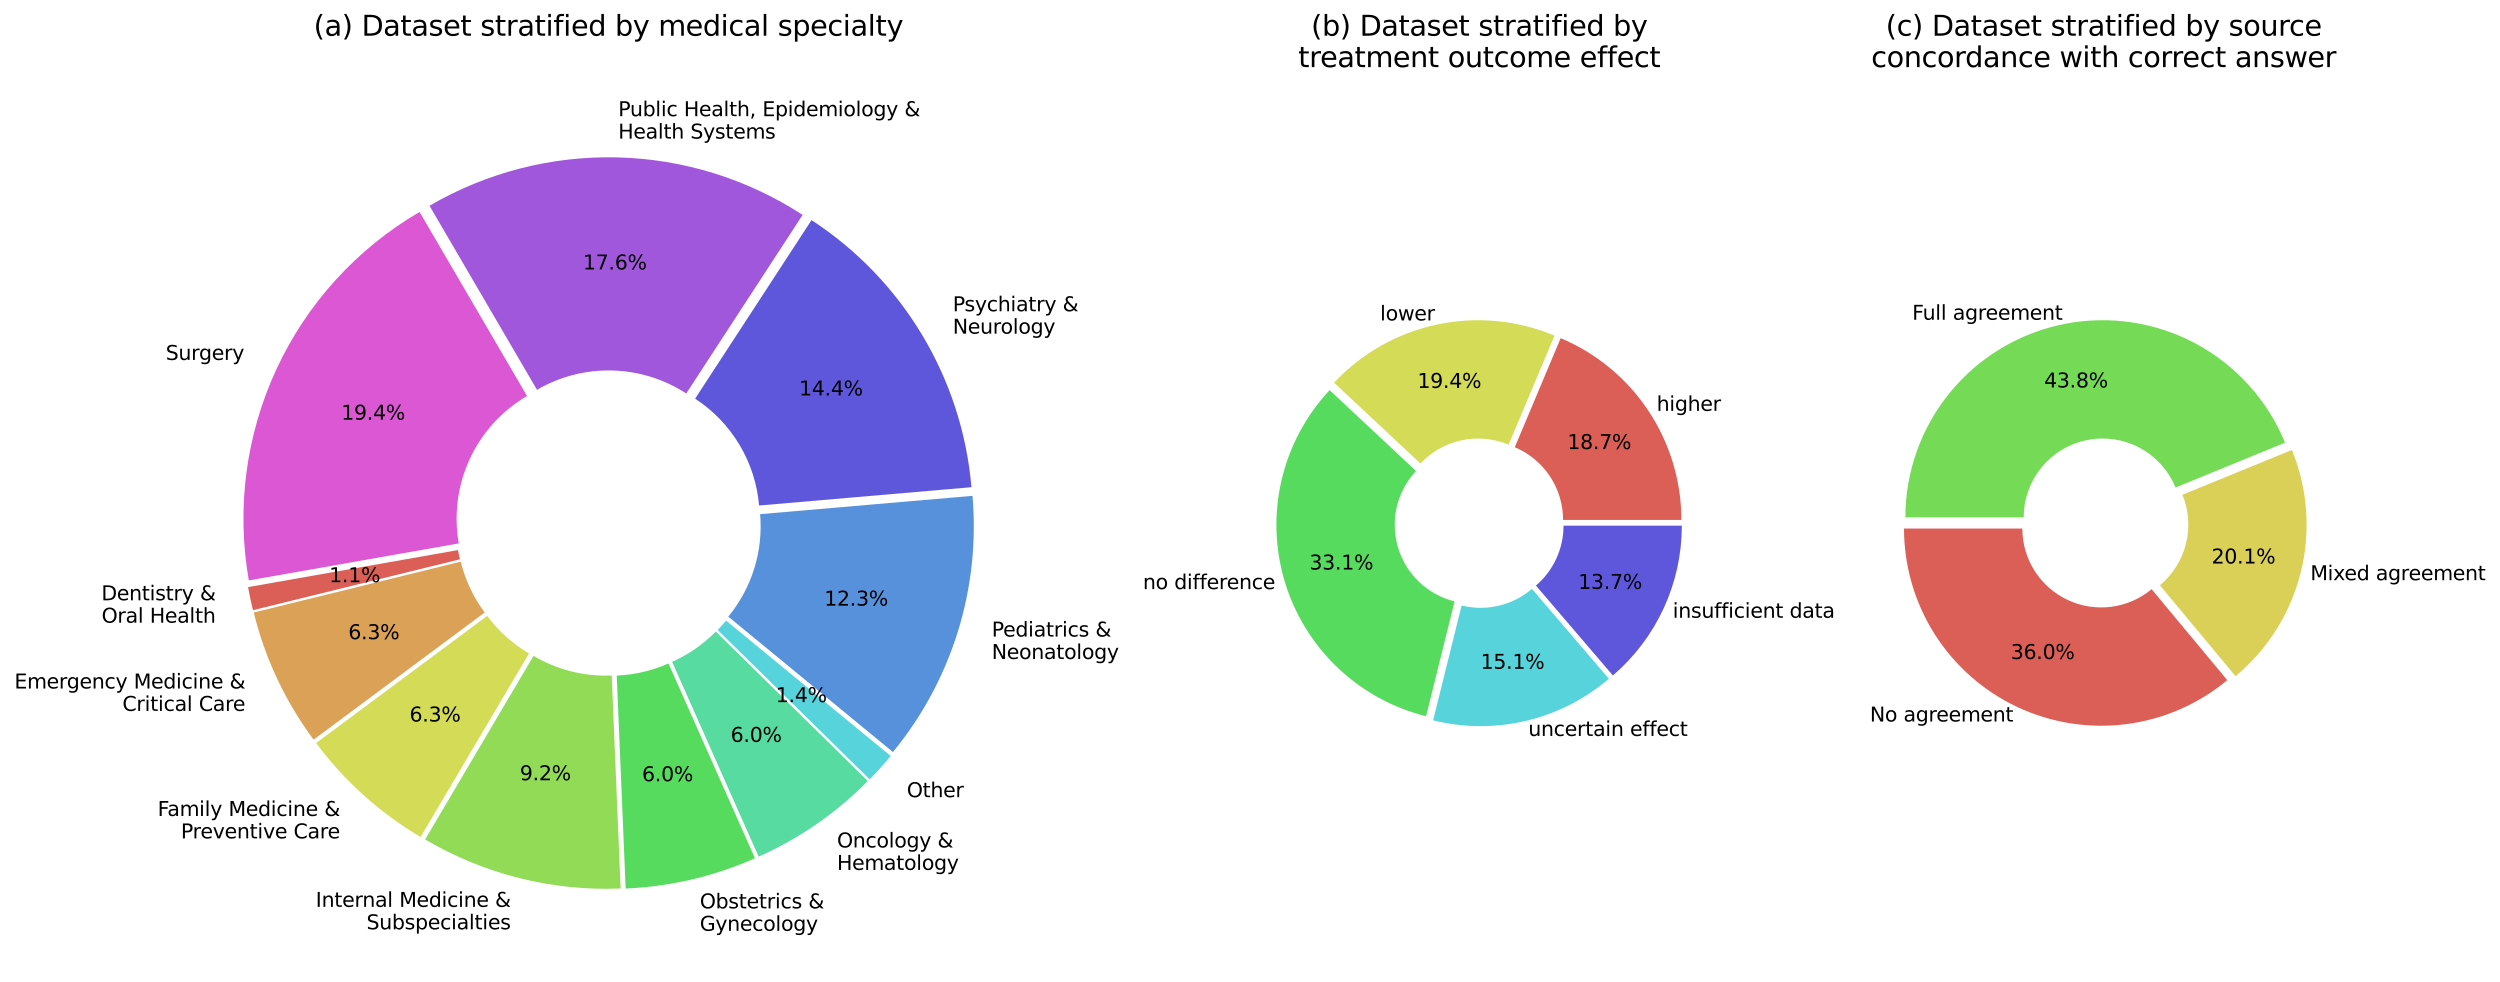 <?xml version="1.0" encoding="utf-8" standalone="no"?>
<!DOCTYPE svg PUBLIC "-//W3C//DTD SVG 1.1//EN"
  "http://www.w3.org/Graphics/SVG/1.1/DTD/svg11.dtd">
<svg xmlns:xlink="http://www.w3.org/1999/xlink" width="1248.449pt" height="490.235pt" viewBox="0 0 1248.449 490.235" xmlns="http://www.w3.org/2000/svg" version="1.1">
 <defs>
  <style type="text/css">*{stroke-linejoin: round; stroke-linecap: butt}</style>
 </defs>
 <g id="figure_1">
  <g id="patch_1">
   <path d="M 0 490.235 
L 1248.449 490.235 
L 1248.449 0 
L 0 0 
z
" style="fill: #ffffff"/>
  </g>
  <g id="axes_1">
   <g id="patch_2">
    <path d="M 123.889 293.179 
C 124.229 295.112 124.602 297.039 125.007 298.959 
C 125.412 300.879 125.848 302.793 126.316 304.699 
L 229.687 279.303 
C 229.5 278.541 229.325 277.775 229.164 277.007 
C 229.002 276.239 228.853 275.468 228.716 274.695 
z
" style="fill: #db5f57"/>
   </g>
   <g id="patch_3">
    <path d="M 126.709 305.868 
C 129.521 317.312 133.466 328.448 138.485 339.11 
C 143.505 349.772 149.575 359.907 156.604 369.366 
L 242.038 305.871 
C 239.226 302.088 236.798 298.034 234.79 293.769 
C 232.783 289.504 231.205 285.05 230.08 280.472 
z
" style="fill: #dba157"/>
   </g>
   <g id="patch_4">
    <path d="M 157.86 371.056 
C 164.89 380.514 172.844 389.249 181.606 397.13 
C 190.367 405.011 199.892 412 210.039 417.992 
L 264.166 326.336 
C 260.107 323.939 256.297 321.143 252.792 317.991 
C 249.288 314.839 246.106 311.345 243.294 307.561 
z
" style="fill: #d3db57"/>
   </g>
   <g id="patch_5">
    <path d="M 212.304 419.197 
C 226.974 427.861 242.816 434.366 259.341 438.512 
C 275.867 442.658 292.903 444.402 309.926 443.69 
L 305.479 337.338 
C 298.67 337.623 291.855 336.925 285.245 335.267 
C 278.635 333.608 272.298 331.006 266.43 327.541 
z
" style="fill: #91db57"/>
   </g>
   <g id="patch_6">
    <path d="M 312.433 443.71 
C 323.553 443.245 334.603 441.735 345.44 439.2 
C 356.276 436.664 366.849 433.115 377.021 428.598 
L 333.821 331.313 
C 329.753 333.12 325.523 334.54 321.189 335.554 
C 316.854 336.568 312.434 337.172 307.986 337.358 
z
" style="fill: #57db5f"/>
   </g>
   <g id="patch_7">
    <path d="M 378.839 427.791 
C 389.011 423.274 398.734 417.81 407.882 411.472 
C 417.029 405.134 425.56 397.949 433.362 390.012 
L 357.449 315.394 
C 354.328 318.569 350.916 321.443 347.257 323.978 
C 343.598 326.514 339.709 328.699 335.64 330.506 
z
" style="fill: #57dba1"/>
   </g>
   <g id="patch_8">
    <path d="M 434.287 389.197 
C 436.122 387.33 437.914 385.424 439.664 383.478 
C 441.414 381.533 443.121 379.549 444.783 377.528 
L 362.573 309.912 
C 361.908 310.72 361.225 311.514 360.525 312.292 
C 359.825 313.07 359.108 313.833 358.375 314.579 
z
" style="fill: #57d3db"/>
   </g>
   <g id="patch_9">
    <path d="M 445.909 375.547 
C 460.498 357.809 471.505 337.406 478.317 315.473 
C 485.129 293.539 487.617 270.49 485.644 247.608 
L 379.593 256.755 
C 380.382 265.908 379.387 275.128 376.662 283.901 
C 373.937 292.674 369.534 300.836 363.699 307.931 
z
" style="fill: #5791db"/>
   </g>
   <g id="patch_10">
    <path d="M 485.127 243.295 
C 482.812 216.46 474.417 190.501 460.578 167.393 
C 446.74 144.285 427.819 124.629 405.255 109.92 
L 347.127 199.092 
C 356.153 204.976 363.721 212.838 369.256 222.081 
C 374.792 231.325 378.15 241.708 379.076 252.442 
z
" style="fill: #5f57db"/>
   </g>
   <g id="patch_11">
    <path d="M 400.819 107.334 
C 373.245 89.36 341.206 79.409 308.301 78.6 
C 275.396 77.791 242.906 86.155 214.482 102.752 
L 268.157 194.673 
C 279.526 188.034 292.522 184.689 305.684 185.012 
C 318.846 185.336 331.662 189.316 342.692 196.506 
z
" style="fill: #a157db"/>
   </g>
   <g id="patch_12">
    <path d="M 209.522 105.835 
C 178.215 124.117 153.251 151.562 138.01 184.457 
C 122.769 217.352 117.972 254.141 124.267 289.844 
L 229.095 271.36 
C 226.577 257.079 228.496 242.363 234.592 229.205 
C 240.688 216.047 250.674 205.069 263.197 197.757 
z
" style="fill: #db57d3"/>
   </g>
   <g id="matplotlib.axis_1"/>
   <g id="matplotlib.axis_2"/>
   <g id="text_1">
    <!-- Dentistry &amp; -->
    <g transform="translate(50.623 299.778) scale(0.1 -0.1)">
     <defs>
      <path id="DejaVuSans-44" d="M 1259 4147 
L 1259 519 
L 2022 519 
Q 2988 519 3436 956 
Q 3884 1394 3884 2338 
Q 3884 3275 3436 3711 
Q 2988 4147 2022 4147 
L 1259 4147 
z
M 628 4666 
L 1925 4666 
Q 3281 4666 3915 4102 
Q 4550 3538 4550 2338 
Q 4550 1131 3912 565 
Q 3275 0 1925 0 
L 628 0 
L 628 4666 
z
" transform="scale(0.016)"/>
      <path id="DejaVuSans-65" d="M 3597 1894 
L 3597 1613 
L 953 1613 
Q 991 1019 1311 708 
Q 1631 397 2203 397 
Q 2534 397 2845 478 
Q 3156 559 3463 722 
L 3463 178 
Q 3153 47 2828 -22 
Q 2503 -91 2169 -91 
Q 1331 -91 842 396 
Q 353 884 353 1716 
Q 353 2575 817 3079 
Q 1281 3584 2069 3584 
Q 2775 3584 3186 3129 
Q 3597 2675 3597 1894 
z
M 3022 2063 
Q 3016 2534 2758 2815 
Q 2500 3097 2075 3097 
Q 1594 3097 1305 2825 
Q 1016 2553 972 2059 
L 3022 2063 
z
" transform="scale(0.016)"/>
      <path id="DejaVuSans-6e" d="M 3513 2113 
L 3513 0 
L 2938 0 
L 2938 2094 
Q 2938 2591 2744 2837 
Q 2550 3084 2163 3084 
Q 1697 3084 1428 2787 
Q 1159 2491 1159 1978 
L 1159 0 
L 581 0 
L 581 3500 
L 1159 3500 
L 1159 2956 
Q 1366 3272 1645 3428 
Q 1925 3584 2291 3584 
Q 2894 3584 3203 3211 
Q 3513 2838 3513 2113 
z
" transform="scale(0.016)"/>
      <path id="DejaVuSans-74" d="M 1172 4494 
L 1172 3500 
L 2356 3500 
L 2356 3053 
L 1172 3053 
L 1172 1153 
Q 1172 725 1289 603 
Q 1406 481 1766 481 
L 2356 481 
L 2356 0 
L 1766 0 
Q 1100 0 847 248 
Q 594 497 594 1153 
L 594 3053 
L 172 3053 
L 172 3500 
L 594 3500 
L 594 4494 
L 1172 4494 
z
" transform="scale(0.016)"/>
      <path id="DejaVuSans-69" d="M 603 3500 
L 1178 3500 
L 1178 0 
L 603 0 
L 603 3500 
z
M 603 4863 
L 1178 4863 
L 1178 4134 
L 603 4134 
L 603 4863 
z
" transform="scale(0.016)"/>
      <path id="DejaVuSans-73" d="M 2834 3397 
L 2834 2853 
Q 2591 2978 2328 3040 
Q 2066 3103 1784 3103 
Q 1356 3103 1142 2972 
Q 928 2841 928 2578 
Q 928 2378 1081 2264 
Q 1234 2150 1697 2047 
L 1894 2003 
Q 2506 1872 2764 1633 
Q 3022 1394 3022 966 
Q 3022 478 2636 193 
Q 2250 -91 1575 -91 
Q 1294 -91 989 -36 
Q 684 19 347 128 
L 347 722 
Q 666 556 975 473 
Q 1284 391 1588 391 
Q 1994 391 2212 530 
Q 2431 669 2431 922 
Q 2431 1156 2273 1281 
Q 2116 1406 1581 1522 
L 1381 1569 
Q 847 1681 609 1914 
Q 372 2147 372 2553 
Q 372 3047 722 3315 
Q 1072 3584 1716 3584 
Q 2034 3584 2315 3537 
Q 2597 3491 2834 3397 
z
" transform="scale(0.016)"/>
      <path id="DejaVuSans-72" d="M 2631 2963 
Q 2534 3019 2420 3045 
Q 2306 3072 2169 3072 
Q 1681 3072 1420 2755 
Q 1159 2438 1159 1844 
L 1159 0 
L 581 0 
L 581 3500 
L 1159 3500 
L 1159 2956 
Q 1341 3275 1631 3429 
Q 1922 3584 2338 3584 
Q 2397 3584 2469 3576 
Q 2541 3569 2628 3553 
L 2631 2963 
z
" transform="scale(0.016)"/>
      <path id="DejaVuSans-79" d="M 2059 -325 
Q 1816 -950 1584 -1140 
Q 1353 -1331 966 -1331 
L 506 -1331 
L 506 -850 
L 844 -850 
Q 1081 -850 1212 -737 
Q 1344 -625 1503 -206 
L 1606 56 
L 191 3500 
L 800 3500 
L 1894 763 
L 2988 3500 
L 3597 3500 
L 2059 -325 
z
" transform="scale(0.016)"/>
      <path id="DejaVuSans-20" transform="scale(0.016)"/>
      <path id="DejaVuSans-26" d="M 1556 2509 
Q 1272 2256 1139 2004 
Q 1006 1753 1006 1478 
Q 1006 1022 1337 719 
Q 1669 416 2169 416 
Q 2466 416 2725 514 
Q 2984 613 3213 813 
L 1556 2509 
z
M 1997 2859 
L 3584 1234 
Q 3769 1513 3872 1830 
Q 3975 2147 3994 2503 
L 4575 2503 
Q 4538 2091 4375 1687 
Q 4213 1284 3922 891 
L 4794 0 
L 4006 0 
L 3559 459 
Q 3234 181 2878 45 
Q 2522 -91 2113 -91 
Q 1359 -91 881 339 
Q 403 769 403 1441 
Q 403 1841 612 2192 
Q 822 2544 1241 2853 
Q 1091 3050 1012 3245 
Q 934 3441 934 3628 
Q 934 4134 1281 4442 
Q 1628 4750 2203 4750 
Q 2463 4750 2720 4694 
Q 2978 4638 3244 4525 
L 3244 3956 
Q 2972 4103 2725 4179 
Q 2478 4256 2266 4256 
Q 1938 4256 1733 4082 
Q 1528 3909 1528 3634 
Q 1528 3475 1620 3314 
Q 1713 3153 1997 2859 
z
" transform="scale(0.016)"/>
     </defs>
     <use xlink:href="#DejaVuSans-44"/>
     <use xlink:href="#DejaVuSans-65" transform="translate(77.002 0)"/>
     <use xlink:href="#DejaVuSans-6e" transform="translate(138.525 0)"/>
     <use xlink:href="#DejaVuSans-74" transform="translate(201.904 0)"/>
     <use xlink:href="#DejaVuSans-69" transform="translate(241.113 0)"/>
     <use xlink:href="#DejaVuSans-73" transform="translate(268.896 0)"/>
     <use xlink:href="#DejaVuSans-74" transform="translate(320.996 0)"/>
     <use xlink:href="#DejaVuSans-72" transform="translate(360.205 0)"/>
     <use xlink:href="#DejaVuSans-79" transform="translate(401.318 0)"/>
     <use xlink:href="#DejaVuSans-20" transform="translate(460.498 0)"/>
     <use xlink:href="#DejaVuSans-26" transform="translate(492.285 0)"/>
    </g>
    <!-- Oral Health -->
    <g transform="translate(50.743 310.976) scale(0.1 -0.1)">
     <defs>
      <path id="DejaVuSans-4f" d="M 2522 4238 
Q 1834 4238 1429 3725 
Q 1025 3213 1025 2328 
Q 1025 1447 1429 934 
Q 1834 422 2522 422 
Q 3209 422 3611 934 
Q 4013 1447 4013 2328 
Q 4013 3213 3611 3725 
Q 3209 4238 2522 4238 
z
M 2522 4750 
Q 3503 4750 4090 4092 
Q 4678 3434 4678 2328 
Q 4678 1225 4090 567 
Q 3503 -91 2522 -91 
Q 1538 -91 948 565 
Q 359 1222 359 2328 
Q 359 3434 948 4092 
Q 1538 4750 2522 4750 
z
" transform="scale(0.016)"/>
      <path id="DejaVuSans-61" d="M 2194 1759 
Q 1497 1759 1228 1600 
Q 959 1441 959 1056 
Q 959 750 1161 570 
Q 1363 391 1709 391 
Q 2188 391 2477 730 
Q 2766 1069 2766 1631 
L 2766 1759 
L 2194 1759 
z
M 3341 1997 
L 3341 0 
L 2766 0 
L 2766 531 
Q 2569 213 2275 61 
Q 1981 -91 1556 -91 
Q 1019 -91 701 211 
Q 384 513 384 1019 
Q 384 1609 779 1909 
Q 1175 2209 1959 2209 
L 2766 2209 
L 2766 2266 
Q 2766 2663 2505 2880 
Q 2244 3097 1772 3097 
Q 1472 3097 1187 3025 
Q 903 2953 641 2809 
L 641 3341 
Q 956 3463 1253 3523 
Q 1550 3584 1831 3584 
Q 2591 3584 2966 3190 
Q 3341 2797 3341 1997 
z
" transform="scale(0.016)"/>
      <path id="DejaVuSans-6c" d="M 603 4863 
L 1178 4863 
L 1178 0 
L 603 0 
L 603 4863 
z
" transform="scale(0.016)"/>
      <path id="DejaVuSans-48" d="M 628 4666 
L 1259 4666 
L 1259 2753 
L 3553 2753 
L 3553 4666 
L 4184 4666 
L 4184 0 
L 3553 0 
L 3553 2222 
L 1259 2222 
L 1259 0 
L 628 0 
L 628 4666 
z
" transform="scale(0.016)"/>
      <path id="DejaVuSans-68" d="M 3513 2113 
L 3513 0 
L 2938 0 
L 2938 2094 
Q 2938 2591 2744 2837 
Q 2550 3084 2163 3084 
Q 1697 3084 1428 2787 
Q 1159 2491 1159 1978 
L 1159 0 
L 581 0 
L 581 4863 
L 1159 4863 
L 1159 2956 
Q 1366 3272 1645 3428 
Q 1925 3584 2291 3584 
Q 2894 3584 3203 3211 
Q 3513 2838 3513 2113 
z
" transform="scale(0.016)"/>
     </defs>
     <use xlink:href="#DejaVuSans-4f"/>
     <use xlink:href="#DejaVuSans-72" transform="translate(78.711 0)"/>
     <use xlink:href="#DejaVuSans-61" transform="translate(119.824 0)"/>
     <use xlink:href="#DejaVuSans-6c" transform="translate(181.104 0)"/>
     <use xlink:href="#DejaVuSans-20" transform="translate(208.887 0)"/>
     <use xlink:href="#DejaVuSans-48" transform="translate(240.674 0)"/>
     <use xlink:href="#DejaVuSans-65" transform="translate(315.869 0)"/>
     <use xlink:href="#DejaVuSans-61" transform="translate(377.393 0)"/>
     <use xlink:href="#DejaVuSans-6c" transform="translate(438.672 0)"/>
     <use xlink:href="#DejaVuSans-74" transform="translate(466.455 0)"/>
     <use xlink:href="#DejaVuSans-68" transform="translate(505.664 0)"/>
    </g>
   </g>
   <g id="text_2">
    <!-- 1.1% -->
    <g transform="translate(164.383 290.742) scale(0.1 -0.1)">
     <defs>
      <path id="DejaVuSans-31" d="M 794 531 
L 1825 531 
L 1825 4091 
L 703 3866 
L 703 4441 
L 1819 4666 
L 2450 4666 
L 2450 531 
L 3481 531 
L 3481 0 
L 794 0 
L 794 531 
z
" transform="scale(0.016)"/>
      <path id="DejaVuSans-2e" d="M 684 794 
L 1344 794 
L 1344 0 
L 684 0 
L 684 794 
z
" transform="scale(0.016)"/>
      <path id="DejaVuSans-25" d="M 4653 2053 
Q 4381 2053 4226 1822 
Q 4072 1591 4072 1178 
Q 4072 772 4226 539 
Q 4381 306 4653 306 
Q 4919 306 5073 539 
Q 5228 772 5228 1178 
Q 5228 1588 5073 1820 
Q 4919 2053 4653 2053 
z
M 4653 2450 
Q 5147 2450 5437 2106 
Q 5728 1763 5728 1178 
Q 5728 594 5436 251 
Q 5144 -91 4653 -91 
Q 4153 -91 3862 251 
Q 3572 594 3572 1178 
Q 3572 1766 3864 2108 
Q 4156 2450 4653 2450 
z
M 1428 4353 
Q 1159 4353 1004 4120 
Q 850 3888 850 3481 
Q 850 3069 1003 2837 
Q 1156 2606 1428 2606 
Q 1700 2606 1854 2837 
Q 2009 3069 2009 3481 
Q 2009 3884 1853 4118 
Q 1697 4353 1428 4353 
z
M 4250 4750 
L 4750 4750 
L 1831 -91 
L 1331 -91 
L 4250 4750 
z
M 1428 4750 
Q 1922 4750 2215 4408 
Q 2509 4066 2509 3481 
Q 2509 2891 2217 2550 
Q 1925 2209 1428 2209 
Q 931 2209 642 2551 
Q 353 2894 353 3481 
Q 353 4063 643 4406 
Q 934 4750 1428 4750 
z
" transform="scale(0.016)"/>
     </defs>
     <use xlink:href="#DejaVuSans-31"/>
     <use xlink:href="#DejaVuSans-2e" transform="translate(63.623 0)"/>
     <use xlink:href="#DejaVuSans-31" transform="translate(95.41 0)"/>
     <use xlink:href="#DejaVuSans-25" transform="translate(159.033 0)"/>
    </g>
   </g>
   <g id="text_3">
    <!-- Emergency Medicine &amp; -->
    <g transform="translate(7.2 343.827) scale(0.1 -0.1)">
     <defs>
      <path id="DejaVuSans-45" d="M 628 4666 
L 3578 4666 
L 3578 4134 
L 1259 4134 
L 1259 2753 
L 3481 2753 
L 3481 2222 
L 1259 2222 
L 1259 531 
L 3634 531 
L 3634 0 
L 628 0 
L 628 4666 
z
" transform="scale(0.016)"/>
      <path id="DejaVuSans-6d" d="M 3328 2828 
Q 3544 3216 3844 3400 
Q 4144 3584 4550 3584 
Q 5097 3584 5394 3201 
Q 5691 2819 5691 2113 
L 5691 0 
L 5113 0 
L 5113 2094 
Q 5113 2597 4934 2840 
Q 4756 3084 4391 3084 
Q 3944 3084 3684 2787 
Q 3425 2491 3425 1978 
L 3425 0 
L 2847 0 
L 2847 2094 
Q 2847 2600 2669 2842 
Q 2491 3084 2119 3084 
Q 1678 3084 1418 2786 
Q 1159 2488 1159 1978 
L 1159 0 
L 581 0 
L 581 3500 
L 1159 3500 
L 1159 2956 
Q 1356 3278 1631 3431 
Q 1906 3584 2284 3584 
Q 2666 3584 2933 3390 
Q 3200 3197 3328 2828 
z
" transform="scale(0.016)"/>
      <path id="DejaVuSans-67" d="M 2906 1791 
Q 2906 2416 2648 2759 
Q 2391 3103 1925 3103 
Q 1463 3103 1205 2759 
Q 947 2416 947 1791 
Q 947 1169 1205 825 
Q 1463 481 1925 481 
Q 2391 481 2648 825 
Q 2906 1169 2906 1791 
z
M 3481 434 
Q 3481 -459 3084 -895 
Q 2688 -1331 1869 -1331 
Q 1566 -1331 1297 -1286 
Q 1028 -1241 775 -1147 
L 775 -588 
Q 1028 -725 1275 -790 
Q 1522 -856 1778 -856 
Q 2344 -856 2625 -561 
Q 2906 -266 2906 331 
L 2906 616 
Q 2728 306 2450 153 
Q 2172 0 1784 0 
Q 1141 0 747 490 
Q 353 981 353 1791 
Q 353 2603 747 3093 
Q 1141 3584 1784 3584 
Q 2172 3584 2450 3431 
Q 2728 3278 2906 2969 
L 2906 3500 
L 3481 3500 
L 3481 434 
z
" transform="scale(0.016)"/>
      <path id="DejaVuSans-63" d="M 3122 3366 
L 3122 2828 
Q 2878 2963 2633 3030 
Q 2388 3097 2138 3097 
Q 1578 3097 1268 2742 
Q 959 2388 959 1747 
Q 959 1106 1268 751 
Q 1578 397 2138 397 
Q 2388 397 2633 464 
Q 2878 531 3122 666 
L 3122 134 
Q 2881 22 2623 -34 
Q 2366 -91 2075 -91 
Q 1284 -91 818 406 
Q 353 903 353 1747 
Q 353 2603 823 3093 
Q 1294 3584 2113 3584 
Q 2378 3584 2631 3529 
Q 2884 3475 3122 3366 
z
" transform="scale(0.016)"/>
      <path id="DejaVuSans-4d" d="M 628 4666 
L 1569 4666 
L 2759 1491 
L 3956 4666 
L 4897 4666 
L 4897 0 
L 4281 0 
L 4281 4097 
L 3078 897 
L 2444 897 
L 1241 4097 
L 1241 0 
L 628 0 
L 628 4666 
z
" transform="scale(0.016)"/>
      <path id="DejaVuSans-64" d="M 2906 2969 
L 2906 4863 
L 3481 4863 
L 3481 0 
L 2906 0 
L 2906 525 
Q 2725 213 2448 61 
Q 2172 -91 1784 -91 
Q 1150 -91 751 415 
Q 353 922 353 1747 
Q 353 2572 751 3078 
Q 1150 3584 1784 3584 
Q 2172 3584 2448 3432 
Q 2725 3281 2906 2969 
z
M 947 1747 
Q 947 1113 1208 752 
Q 1469 391 1925 391 
Q 2381 391 2643 752 
Q 2906 1113 2906 1747 
Q 2906 2381 2643 2742 
Q 2381 3103 1925 3103 
Q 1469 3103 1208 2742 
Q 947 2381 947 1747 
z
" transform="scale(0.016)"/>
     </defs>
     <use xlink:href="#DejaVuSans-45"/>
     <use xlink:href="#DejaVuSans-6d" transform="translate(63.184 0)"/>
     <use xlink:href="#DejaVuSans-65" transform="translate(160.596 0)"/>
     <use xlink:href="#DejaVuSans-72" transform="translate(222.119 0)"/>
     <use xlink:href="#DejaVuSans-67" transform="translate(261.482 0)"/>
     <use xlink:href="#DejaVuSans-65" transform="translate(324.959 0)"/>
     <use xlink:href="#DejaVuSans-6e" transform="translate(386.482 0)"/>
     <use xlink:href="#DejaVuSans-63" transform="translate(449.861 0)"/>
     <use xlink:href="#DejaVuSans-79" transform="translate(504.842 0)"/>
     <use xlink:href="#DejaVuSans-20" transform="translate(564.021 0)"/>
     <use xlink:href="#DejaVuSans-4d" transform="translate(595.809 0)"/>
     <use xlink:href="#DejaVuSans-65" transform="translate(682.088 0)"/>
     <use xlink:href="#DejaVuSans-64" transform="translate(743.611 0)"/>
     <use xlink:href="#DejaVuSans-69" transform="translate(807.088 0)"/>
     <use xlink:href="#DejaVuSans-63" transform="translate(834.871 0)"/>
     <use xlink:href="#DejaVuSans-69" transform="translate(889.852 0)"/>
     <use xlink:href="#DejaVuSans-6e" transform="translate(917.635 0)"/>
     <use xlink:href="#DejaVuSans-65" transform="translate(981.014 0)"/>
     <use xlink:href="#DejaVuSans-20" transform="translate(1042.537 0)"/>
     <use xlink:href="#DejaVuSans-26" transform="translate(1074.324 0)"/>
    </g>
    <!-- Critical Care -->
    <g transform="translate(61.131 355.025) scale(0.1 -0.1)">
     <defs>
      <path id="DejaVuSans-43" d="M 4122 4306 
L 4122 3641 
Q 3803 3938 3442 4084 
Q 3081 4231 2675 4231 
Q 1875 4231 1450 3742 
Q 1025 3253 1025 2328 
Q 1025 1406 1450 917 
Q 1875 428 2675 428 
Q 3081 428 3442 575 
Q 3803 722 4122 1019 
L 4122 359 
Q 3791 134 3420 21 
Q 3050 -91 2638 -91 
Q 1578 -91 968 557 
Q 359 1206 359 2328 
Q 359 3453 968 4101 
Q 1578 4750 2638 4750 
Q 3056 4750 3426 4639 
Q 3797 4528 4122 4306 
z
" transform="scale(0.016)"/>
     </defs>
     <use xlink:href="#DejaVuSans-43"/>
     <use xlink:href="#DejaVuSans-72" transform="translate(69.824 0)"/>
     <use xlink:href="#DejaVuSans-69" transform="translate(110.938 0)"/>
     <use xlink:href="#DejaVuSans-74" transform="translate(138.721 0)"/>
     <use xlink:href="#DejaVuSans-69" transform="translate(177.93 0)"/>
     <use xlink:href="#DejaVuSans-63" transform="translate(205.713 0)"/>
     <use xlink:href="#DejaVuSans-61" transform="translate(260.693 0)"/>
     <use xlink:href="#DejaVuSans-6c" transform="translate(321.973 0)"/>
     <use xlink:href="#DejaVuSans-20" transform="translate(349.756 0)"/>
     <use xlink:href="#DejaVuSans-43" transform="translate(381.543 0)"/>
     <use xlink:href="#DejaVuSans-61" transform="translate(451.367 0)"/>
     <use xlink:href="#DejaVuSans-72" transform="translate(512.646 0)"/>
     <use xlink:href="#DejaVuSans-65" transform="translate(551.51 0)"/>
    </g>
   </g>
   <g id="text_4">
    <!-- 6.3% -->
    <g transform="translate(173.936 319.199) scale(0.1 -0.1)">
     <defs>
      <path id="DejaVuSans-36" d="M 2113 2584 
Q 1688 2584 1439 2293 
Q 1191 2003 1191 1497 
Q 1191 994 1439 701 
Q 1688 409 2113 409 
Q 2538 409 2786 701 
Q 3034 994 3034 1497 
Q 3034 2003 2786 2293 
Q 2538 2584 2113 2584 
z
M 3366 4563 
L 3366 3988 
Q 3128 4100 2886 4159 
Q 2644 4219 2406 4219 
Q 1781 4219 1451 3797 
Q 1122 3375 1075 2522 
Q 1259 2794 1537 2939 
Q 1816 3084 2150 3084 
Q 2853 3084 3261 2657 
Q 3669 2231 3669 1497 
Q 3669 778 3244 343 
Q 2819 -91 2113 -91 
Q 1303 -91 875 529 
Q 447 1150 447 2328 
Q 447 3434 972 4092 
Q 1497 4750 2381 4750 
Q 2619 4750 2861 4703 
Q 3103 4656 3366 4563 
z
" transform="scale(0.016)"/>
      <path id="DejaVuSans-33" d="M 2597 2516 
Q 3050 2419 3304 2112 
Q 3559 1806 3559 1356 
Q 3559 666 3084 287 
Q 2609 -91 1734 -91 
Q 1441 -91 1130 -33 
Q 819 25 488 141 
L 488 750 
Q 750 597 1062 519 
Q 1375 441 1716 441 
Q 2309 441 2620 675 
Q 2931 909 2931 1356 
Q 2931 1769 2642 2001 
Q 2353 2234 1838 2234 
L 1294 2234 
L 1294 2753 
L 1863 2753 
Q 2328 2753 2575 2939 
Q 2822 3125 2822 3475 
Q 2822 3834 2567 4026 
Q 2313 4219 1838 4219 
Q 1578 4219 1281 4162 
Q 984 4106 628 3988 
L 628 4550 
Q 988 4650 1302 4700 
Q 1616 4750 1894 4750 
Q 2613 4750 3031 4423 
Q 3450 4097 3450 3541 
Q 3450 3153 3228 2886 
Q 3006 2619 2597 2516 
z
" transform="scale(0.016)"/>
     </defs>
     <use xlink:href="#DejaVuSans-36"/>
     <use xlink:href="#DejaVuSans-2e" transform="translate(63.623 0)"/>
     <use xlink:href="#DejaVuSans-33" transform="translate(95.41 0)"/>
     <use xlink:href="#DejaVuSans-25" transform="translate(159.033 0)"/>
    </g>
   </g>
   <g id="text_5">
    <!-- Family Medicine &amp; -->
    <g transform="translate(78.729 407.48) scale(0.1 -0.1)">
     <defs>
      <path id="DejaVuSans-46" d="M 628 4666 
L 3309 4666 
L 3309 4134 
L 1259 4134 
L 1259 2759 
L 3109 2759 
L 3109 2228 
L 1259 2228 
L 1259 0 
L 628 0 
L 628 4666 
z
" transform="scale(0.016)"/>
     </defs>
     <use xlink:href="#DejaVuSans-46"/>
     <use xlink:href="#DejaVuSans-61" transform="translate(48.395 0)"/>
     <use xlink:href="#DejaVuSans-6d" transform="translate(109.674 0)"/>
     <use xlink:href="#DejaVuSans-69" transform="translate(207.086 0)"/>
     <use xlink:href="#DejaVuSans-6c" transform="translate(234.869 0)"/>
     <use xlink:href="#DejaVuSans-79" transform="translate(262.652 0)"/>
     <use xlink:href="#DejaVuSans-20" transform="translate(321.832 0)"/>
     <use xlink:href="#DejaVuSans-4d" transform="translate(353.619 0)"/>
     <use xlink:href="#DejaVuSans-65" transform="translate(439.898 0)"/>
     <use xlink:href="#DejaVuSans-64" transform="translate(501.422 0)"/>
     <use xlink:href="#DejaVuSans-69" transform="translate(564.898 0)"/>
     <use xlink:href="#DejaVuSans-63" transform="translate(592.682 0)"/>
     <use xlink:href="#DejaVuSans-69" transform="translate(647.662 0)"/>
     <use xlink:href="#DejaVuSans-6e" transform="translate(675.445 0)"/>
     <use xlink:href="#DejaVuSans-65" transform="translate(738.824 0)"/>
     <use xlink:href="#DejaVuSans-20" transform="translate(800.348 0)"/>
     <use xlink:href="#DejaVuSans-26" transform="translate(832.135 0)"/>
    </g>
    <!-- Preventive Care -->
    <g transform="translate(90.34 418.678) scale(0.1 -0.1)">
     <defs>
      <path id="DejaVuSans-50" d="M 1259 4147 
L 1259 2394 
L 2053 2394 
Q 2494 2394 2734 2622 
Q 2975 2850 2975 3272 
Q 2975 3691 2734 3919 
Q 2494 4147 2053 4147 
L 1259 4147 
z
M 628 4666 
L 2053 4666 
Q 2838 4666 3239 4311 
Q 3641 3956 3641 3272 
Q 3641 2581 3239 2228 
Q 2838 1875 2053 1875 
L 1259 1875 
L 1259 0 
L 628 0 
L 628 4666 
z
" transform="scale(0.016)"/>
      <path id="DejaVuSans-76" d="M 191 3500 
L 800 3500 
L 1894 563 
L 2988 3500 
L 3597 3500 
L 2284 0 
L 1503 0 
L 191 3500 
z
" transform="scale(0.016)"/>
     </defs>
     <use xlink:href="#DejaVuSans-50"/>
     <use xlink:href="#DejaVuSans-72" transform="translate(58.553 0)"/>
     <use xlink:href="#DejaVuSans-65" transform="translate(97.416 0)"/>
     <use xlink:href="#DejaVuSans-76" transform="translate(158.939 0)"/>
     <use xlink:href="#DejaVuSans-65" transform="translate(218.119 0)"/>
     <use xlink:href="#DejaVuSans-6e" transform="translate(279.643 0)"/>
     <use xlink:href="#DejaVuSans-74" transform="translate(343.021 0)"/>
     <use xlink:href="#DejaVuSans-69" transform="translate(382.23 0)"/>
     <use xlink:href="#DejaVuSans-76" transform="translate(410.014 0)"/>
     <use xlink:href="#DejaVuSans-65" transform="translate(469.193 0)"/>
     <use xlink:href="#DejaVuSans-20" transform="translate(530.717 0)"/>
     <use xlink:href="#DejaVuSans-43" transform="translate(562.504 0)"/>
     <use xlink:href="#DejaVuSans-61" transform="translate(632.328 0)"/>
     <use xlink:href="#DejaVuSans-72" transform="translate(693.607 0)"/>
     <use xlink:href="#DejaVuSans-65" transform="translate(732.471 0)"/>
    </g>
   </g>
   <g id="text_6">
    <!-- 6.3% -->
    <g transform="translate(204.497 360.32) scale(0.1 -0.1)">
     <use xlink:href="#DejaVuSans-36"/>
     <use xlink:href="#DejaVuSans-2e" transform="translate(63.623 0)"/>
     <use xlink:href="#DejaVuSans-33" transform="translate(95.41 0)"/>
     <use xlink:href="#DejaVuSans-25" transform="translate(159.033 0)"/>
    </g>
   </g>
   <g id="text_7">
    <!-- Internal Medicine &amp; -->
    <g transform="translate(157.654 452.88) scale(0.1 -0.1)">
     <defs>
      <path id="DejaVuSans-49" d="M 628 4666 
L 1259 4666 
L 1259 0 
L 628 0 
L 628 4666 
z
" transform="scale(0.016)"/>
     </defs>
     <use xlink:href="#DejaVuSans-49"/>
     <use xlink:href="#DejaVuSans-6e" transform="translate(29.492 0)"/>
     <use xlink:href="#DejaVuSans-74" transform="translate(92.871 0)"/>
     <use xlink:href="#DejaVuSans-65" transform="translate(132.08 0)"/>
     <use xlink:href="#DejaVuSans-72" transform="translate(193.604 0)"/>
     <use xlink:href="#DejaVuSans-6e" transform="translate(232.967 0)"/>
     <use xlink:href="#DejaVuSans-61" transform="translate(296.346 0)"/>
     <use xlink:href="#DejaVuSans-6c" transform="translate(357.625 0)"/>
     <use xlink:href="#DejaVuSans-20" transform="translate(385.408 0)"/>
     <use xlink:href="#DejaVuSans-4d" transform="translate(417.195 0)"/>
     <use xlink:href="#DejaVuSans-65" transform="translate(503.475 0)"/>
     <use xlink:href="#DejaVuSans-64" transform="translate(564.998 0)"/>
     <use xlink:href="#DejaVuSans-69" transform="translate(628.475 0)"/>
     <use xlink:href="#DejaVuSans-63" transform="translate(656.258 0)"/>
     <use xlink:href="#DejaVuSans-69" transform="translate(711.238 0)"/>
     <use xlink:href="#DejaVuSans-6e" transform="translate(739.021 0)"/>
     <use xlink:href="#DejaVuSans-65" transform="translate(802.4 0)"/>
     <use xlink:href="#DejaVuSans-20" transform="translate(863.924 0)"/>
     <use xlink:href="#DejaVuSans-26" transform="translate(895.711 0)"/>
    </g>
    <!-- Subspecialties -->
    <g transform="translate(183.035 464.078) scale(0.1 -0.1)">
     <defs>
      <path id="DejaVuSans-53" d="M 3425 4513 
L 3425 3897 
Q 3066 4069 2747 4153 
Q 2428 4238 2131 4238 
Q 1616 4238 1336 4038 
Q 1056 3838 1056 3469 
Q 1056 3159 1242 3001 
Q 1428 2844 1947 2747 
L 2328 2669 
Q 3034 2534 3370 2195 
Q 3706 1856 3706 1288 
Q 3706 609 3251 259 
Q 2797 -91 1919 -91 
Q 1588 -91 1214 -16 
Q 841 59 441 206 
L 441 856 
Q 825 641 1194 531 
Q 1563 422 1919 422 
Q 2459 422 2753 634 
Q 3047 847 3047 1241 
Q 3047 1584 2836 1778 
Q 2625 1972 2144 2069 
L 1759 2144 
Q 1053 2284 737 2584 
Q 422 2884 422 3419 
Q 422 4038 858 4394 
Q 1294 4750 2059 4750 
Q 2388 4750 2728 4690 
Q 3069 4631 3425 4513 
z
" transform="scale(0.016)"/>
      <path id="DejaVuSans-75" d="M 544 1381 
L 544 3500 
L 1119 3500 
L 1119 1403 
Q 1119 906 1312 657 
Q 1506 409 1894 409 
Q 2359 409 2629 706 
Q 2900 1003 2900 1516 
L 2900 3500 
L 3475 3500 
L 3475 0 
L 2900 0 
L 2900 538 
Q 2691 219 2414 64 
Q 2138 -91 1772 -91 
Q 1169 -91 856 284 
Q 544 659 544 1381 
z
M 1991 3584 
L 1991 3584 
z
" transform="scale(0.016)"/>
      <path id="DejaVuSans-62" d="M 3116 1747 
Q 3116 2381 2855 2742 
Q 2594 3103 2138 3103 
Q 1681 3103 1420 2742 
Q 1159 2381 1159 1747 
Q 1159 1113 1420 752 
Q 1681 391 2138 391 
Q 2594 391 2855 752 
Q 3116 1113 3116 1747 
z
M 1159 2969 
Q 1341 3281 1617 3432 
Q 1894 3584 2278 3584 
Q 2916 3584 3314 3078 
Q 3713 2572 3713 1747 
Q 3713 922 3314 415 
Q 2916 -91 2278 -91 
Q 1894 -91 1617 61 
Q 1341 213 1159 525 
L 1159 0 
L 581 0 
L 581 4863 
L 1159 4863 
L 1159 2969 
z
" transform="scale(0.016)"/>
      <path id="DejaVuSans-70" d="M 1159 525 
L 1159 -1331 
L 581 -1331 
L 581 3500 
L 1159 3500 
L 1159 2969 
Q 1341 3281 1617 3432 
Q 1894 3584 2278 3584 
Q 2916 3584 3314 3078 
Q 3713 2572 3713 1747 
Q 3713 922 3314 415 
Q 2916 -91 2278 -91 
Q 1894 -91 1617 61 
Q 1341 213 1159 525 
z
M 3116 1747 
Q 3116 2381 2855 2742 
Q 2594 3103 2138 3103 
Q 1681 3103 1420 2742 
Q 1159 2381 1159 1747 
Q 1159 1113 1420 752 
Q 1681 391 2138 391 
Q 2594 391 2855 752 
Q 3116 1113 3116 1747 
z
" transform="scale(0.016)"/>
     </defs>
     <use xlink:href="#DejaVuSans-53"/>
     <use xlink:href="#DejaVuSans-75" transform="translate(63.477 0)"/>
     <use xlink:href="#DejaVuSans-62" transform="translate(126.855 0)"/>
     <use xlink:href="#DejaVuSans-73" transform="translate(190.332 0)"/>
     <use xlink:href="#DejaVuSans-70" transform="translate(242.432 0)"/>
     <use xlink:href="#DejaVuSans-65" transform="translate(305.908 0)"/>
     <use xlink:href="#DejaVuSans-63" transform="translate(367.432 0)"/>
     <use xlink:href="#DejaVuSans-69" transform="translate(422.412 0)"/>
     <use xlink:href="#DejaVuSans-61" transform="translate(450.195 0)"/>
     <use xlink:href="#DejaVuSans-6c" transform="translate(511.475 0)"/>
     <use xlink:href="#DejaVuSans-74" transform="translate(539.258 0)"/>
     <use xlink:href="#DejaVuSans-69" transform="translate(578.467 0)"/>
     <use xlink:href="#DejaVuSans-65" transform="translate(606.25 0)"/>
     <use xlink:href="#DejaVuSans-73" transform="translate(667.773 0)"/>
    </g>
   </g>
   <g id="text_8">
    <!-- 9.2% -->
    <g transform="translate(259.591 389.649) scale(0.1 -0.1)">
     <defs>
      <path id="DejaVuSans-39" d="M 703 97 
L 703 672 
Q 941 559 1184 500 
Q 1428 441 1663 441 
Q 2288 441 2617 861 
Q 2947 1281 2994 2138 
Q 2813 1869 2534 1725 
Q 2256 1581 1919 1581 
Q 1219 1581 811 2004 
Q 403 2428 403 3163 
Q 403 3881 828 4315 
Q 1253 4750 1959 4750 
Q 2769 4750 3195 4129 
Q 3622 3509 3622 2328 
Q 3622 1225 3098 567 
Q 2575 -91 1691 -91 
Q 1453 -91 1209 -44 
Q 966 3 703 97 
z
M 1959 2075 
Q 2384 2075 2632 2365 
Q 2881 2656 2881 3163 
Q 2881 3666 2632 3958 
Q 2384 4250 1959 4250 
Q 1534 4250 1286 3958 
Q 1038 3666 1038 3163 
Q 1038 2656 1286 2365 
Q 1534 2075 1959 2075 
z
" transform="scale(0.016)"/>
      <path id="DejaVuSans-32" d="M 1228 531 
L 3431 531 
L 3431 0 
L 469 0 
L 469 531 
Q 828 903 1448 1529 
Q 2069 2156 2228 2338 
Q 2531 2678 2651 2914 
Q 2772 3150 2772 3378 
Q 2772 3750 2511 3984 
Q 2250 4219 1831 4219 
Q 1534 4219 1204 4116 
Q 875 4013 500 3803 
L 500 4441 
Q 881 4594 1212 4672 
Q 1544 4750 1819 4750 
Q 2544 4750 2975 4387 
Q 3406 4025 3406 3419 
Q 3406 3131 3298 2873 
Q 3191 2616 2906 2266 
Q 2828 2175 2409 1742 
Q 1991 1309 1228 531 
z
" transform="scale(0.016)"/>
     </defs>
     <use xlink:href="#DejaVuSans-39"/>
     <use xlink:href="#DejaVuSans-2e" transform="translate(63.623 0)"/>
     <use xlink:href="#DejaVuSans-32" transform="translate(95.41 0)"/>
     <use xlink:href="#DejaVuSans-25" transform="translate(159.033 0)"/>
    </g>
   </g>
   <g id="text_9">
    <!-- Obstetrics &amp; -->
    <g transform="translate(349.481 453.634) scale(0.1 -0.1)">
     <use xlink:href="#DejaVuSans-4f"/>
     <use xlink:href="#DejaVuSans-62" transform="translate(78.711 0)"/>
     <use xlink:href="#DejaVuSans-73" transform="translate(142.188 0)"/>
     <use xlink:href="#DejaVuSans-74" transform="translate(194.287 0)"/>
     <use xlink:href="#DejaVuSans-65" transform="translate(233.496 0)"/>
     <use xlink:href="#DejaVuSans-74" transform="translate(295.02 0)"/>
     <use xlink:href="#DejaVuSans-72" transform="translate(334.229 0)"/>
     <use xlink:href="#DejaVuSans-69" transform="translate(375.342 0)"/>
     <use xlink:href="#DejaVuSans-63" transform="translate(403.125 0)"/>
     <use xlink:href="#DejaVuSans-73" transform="translate(458.105 0)"/>
     <use xlink:href="#DejaVuSans-20" transform="translate(510.205 0)"/>
     <use xlink:href="#DejaVuSans-26" transform="translate(541.992 0)"/>
    </g>
    <!-- Gynecology -->
    <g transform="translate(349.481 464.832) scale(0.1 -0.1)">
     <defs>
      <path id="DejaVuSans-47" d="M 3809 666 
L 3809 1919 
L 2778 1919 
L 2778 2438 
L 4434 2438 
L 4434 434 
Q 4069 175 3628 42 
Q 3188 -91 2688 -91 
Q 1594 -91 976 548 
Q 359 1188 359 2328 
Q 359 3472 976 4111 
Q 1594 4750 2688 4750 
Q 3144 4750 3555 4637 
Q 3966 4525 4313 4306 
L 4313 3634 
Q 3963 3931 3569 4081 
Q 3175 4231 2741 4231 
Q 1884 4231 1454 3753 
Q 1025 3275 1025 2328 
Q 1025 1384 1454 906 
Q 1884 428 2741 428 
Q 3075 428 3337 486 
Q 3600 544 3809 666 
z
" transform="scale(0.016)"/>
      <path id="DejaVuSans-6f" d="M 1959 3097 
Q 1497 3097 1228 2736 
Q 959 2375 959 1747 
Q 959 1119 1226 758 
Q 1494 397 1959 397 
Q 2419 397 2687 759 
Q 2956 1122 2956 1747 
Q 2956 2369 2687 2733 
Q 2419 3097 1959 3097 
z
M 1959 3584 
Q 2709 3584 3137 3096 
Q 3566 2609 3566 1747 
Q 3566 888 3137 398 
Q 2709 -91 1959 -91 
Q 1206 -91 779 398 
Q 353 888 353 1747 
Q 353 2609 779 3096 
Q 1206 3584 1959 3584 
z
" transform="scale(0.016)"/>
     </defs>
     <use xlink:href="#DejaVuSans-47"/>
     <use xlink:href="#DejaVuSans-79" transform="translate(77.49 0)"/>
     <use xlink:href="#DejaVuSans-6e" transform="translate(136.67 0)"/>
     <use xlink:href="#DejaVuSans-65" transform="translate(200.049 0)"/>
     <use xlink:href="#DejaVuSans-63" transform="translate(261.572 0)"/>
     <use xlink:href="#DejaVuSans-6f" transform="translate(316.553 0)"/>
     <use xlink:href="#DejaVuSans-6c" transform="translate(377.734 0)"/>
     <use xlink:href="#DejaVuSans-6f" transform="translate(405.518 0)"/>
     <use xlink:href="#DejaVuSans-67" transform="translate(466.699 0)"/>
     <use xlink:href="#DejaVuSans-79" transform="translate(530.176 0)"/>
    </g>
   </g>
   <g id="text_10">
    <!-- 6.0% -->
    <g transform="translate(320.612 390.136) scale(0.1 -0.1)">
     <defs>
      <path id="DejaVuSans-30" d="M 2034 4250 
Q 1547 4250 1301 3770 
Q 1056 3291 1056 2328 
Q 1056 1369 1301 889 
Q 1547 409 2034 409 
Q 2525 409 2770 889 
Q 3016 1369 3016 2328 
Q 3016 3291 2770 3770 
Q 2525 4250 2034 4250 
z
M 2034 4750 
Q 2819 4750 3233 4129 
Q 3647 3509 3647 2328 
Q 3647 1150 3233 529 
Q 2819 -91 2034 -91 
Q 1250 -91 836 529 
Q 422 1150 422 2328 
Q 422 3509 836 4129 
Q 1250 4750 2034 4750 
z
" transform="scale(0.016)"/>
     </defs>
     <use xlink:href="#DejaVuSans-36"/>
     <use xlink:href="#DejaVuSans-2e" transform="translate(63.623 0)"/>
     <use xlink:href="#DejaVuSans-30" transform="translate(95.41 0)"/>
     <use xlink:href="#DejaVuSans-25" transform="translate(159.033 0)"/>
    </g>
   </g>
   <g id="text_11">
    <!-- Oncology &amp; -->
    <g transform="translate(417.986 423.215) scale(0.1 -0.1)">
     <use xlink:href="#DejaVuSans-4f"/>
     <use xlink:href="#DejaVuSans-6e" transform="translate(78.711 0)"/>
     <use xlink:href="#DejaVuSans-63" transform="translate(142.09 0)"/>
     <use xlink:href="#DejaVuSans-6f" transform="translate(197.07 0)"/>
     <use xlink:href="#DejaVuSans-6c" transform="translate(258.252 0)"/>
     <use xlink:href="#DejaVuSans-6f" transform="translate(286.035 0)"/>
     <use xlink:href="#DejaVuSans-67" transform="translate(347.217 0)"/>
     <use xlink:href="#DejaVuSans-79" transform="translate(410.693 0)"/>
     <use xlink:href="#DejaVuSans-20" transform="translate(469.873 0)"/>
     <use xlink:href="#DejaVuSans-26" transform="translate(501.66 0)"/>
    </g>
    <!-- Hematology -->
    <g transform="translate(417.986 434.413) scale(0.1 -0.1)">
     <use xlink:href="#DejaVuSans-48"/>
     <use xlink:href="#DejaVuSans-65" transform="translate(75.195 0)"/>
     <use xlink:href="#DejaVuSans-6d" transform="translate(136.719 0)"/>
     <use xlink:href="#DejaVuSans-61" transform="translate(234.131 0)"/>
     <use xlink:href="#DejaVuSans-74" transform="translate(295.41 0)"/>
     <use xlink:href="#DejaVuSans-6f" transform="translate(334.619 0)"/>
     <use xlink:href="#DejaVuSans-6c" transform="translate(395.801 0)"/>
     <use xlink:href="#DejaVuSans-6f" transform="translate(423.584 0)"/>
     <use xlink:href="#DejaVuSans-67" transform="translate(484.766 0)"/>
     <use xlink:href="#DejaVuSans-79" transform="translate(548.242 0)"/>
    </g>
   </g>
   <g id="text_12">
    <!-- 6.0% -->
    <g transform="translate(364.867 370.485) scale(0.1 -0.1)">
     <use xlink:href="#DejaVuSans-36"/>
     <use xlink:href="#DejaVuSans-2e" transform="translate(63.623 0)"/>
     <use xlink:href="#DejaVuSans-30" transform="translate(95.41 0)"/>
     <use xlink:href="#DejaVuSans-25" transform="translate(159.033 0)"/>
    </g>
   </g>
   <g id="text_13">
    <!-- Other -->
    <g transform="translate(452.854 398.102) scale(0.1 -0.1)">
     <use xlink:href="#DejaVuSans-4f"/>
     <use xlink:href="#DejaVuSans-74" transform="translate(78.711 0)"/>
     <use xlink:href="#DejaVuSans-68" transform="translate(117.92 0)"/>
     <use xlink:href="#DejaVuSans-65" transform="translate(181.299 0)"/>
     <use xlink:href="#DejaVuSans-72" transform="translate(242.822 0)"/>
    </g>
   </g>
   <g id="text_14">
    <!-- 1.4% -->
    <g transform="translate(387.393 350.644) scale(0.1 -0.1)">
     <defs>
      <path id="DejaVuSans-34" d="M 2419 4116 
L 825 1625 
L 2419 1625 
L 2419 4116 
z
M 2253 4666 
L 3047 4666 
L 3047 1625 
L 3713 1625 
L 3713 1100 
L 3047 1100 
L 3047 0 
L 2419 0 
L 2419 1100 
L 313 1100 
L 313 1709 
L 2253 4666 
z
" transform="scale(0.016)"/>
     </defs>
     <use xlink:href="#DejaVuSans-31"/>
     <use xlink:href="#DejaVuSans-2e" transform="translate(63.623 0)"/>
     <use xlink:href="#DejaVuSans-34" transform="translate(95.41 0)"/>
     <use xlink:href="#DejaVuSans-25" transform="translate(159.033 0)"/>
    </g>
   </g>
   <g id="text_15">
    <!-- Pediatrics &amp; -->
    <g transform="translate(495.259 317.895) scale(0.1 -0.1)">
     <use xlink:href="#DejaVuSans-50"/>
     <use xlink:href="#DejaVuSans-65" transform="translate(56.678 0)"/>
     <use xlink:href="#DejaVuSans-64" transform="translate(118.201 0)"/>
     <use xlink:href="#DejaVuSans-69" transform="translate(181.678 0)"/>
     <use xlink:href="#DejaVuSans-61" transform="translate(209.461 0)"/>
     <use xlink:href="#DejaVuSans-74" transform="translate(270.74 0)"/>
     <use xlink:href="#DejaVuSans-72" transform="translate(309.949 0)"/>
     <use xlink:href="#DejaVuSans-69" transform="translate(351.062 0)"/>
     <use xlink:href="#DejaVuSans-63" transform="translate(378.846 0)"/>
     <use xlink:href="#DejaVuSans-73" transform="translate(433.826 0)"/>
     <use xlink:href="#DejaVuSans-20" transform="translate(485.926 0)"/>
     <use xlink:href="#DejaVuSans-26" transform="translate(517.713 0)"/>
    </g>
    <!-- Neonatology -->
    <g transform="translate(495.259 329.093) scale(0.1 -0.1)">
     <defs>
      <path id="DejaVuSans-4e" d="M 628 4666 
L 1478 4666 
L 3547 763 
L 3547 4666 
L 4159 4666 
L 4159 0 
L 3309 0 
L 1241 3903 
L 1241 0 
L 628 0 
L 628 4666 
z
" transform="scale(0.016)"/>
     </defs>
     <use xlink:href="#DejaVuSans-4e"/>
     <use xlink:href="#DejaVuSans-65" transform="translate(74.805 0)"/>
     <use xlink:href="#DejaVuSans-6f" transform="translate(136.328 0)"/>
     <use xlink:href="#DejaVuSans-6e" transform="translate(197.51 0)"/>
     <use xlink:href="#DejaVuSans-61" transform="translate(260.889 0)"/>
     <use xlink:href="#DejaVuSans-74" transform="translate(322.168 0)"/>
     <use xlink:href="#DejaVuSans-6f" transform="translate(361.377 0)"/>
     <use xlink:href="#DejaVuSans-6c" transform="translate(422.559 0)"/>
     <use xlink:href="#DejaVuSans-6f" transform="translate(450.342 0)"/>
     <use xlink:href="#DejaVuSans-67" transform="translate(511.523 0)"/>
     <use xlink:href="#DejaVuSans-79" transform="translate(575 0)"/>
    </g>
   </g>
   <g id="text_16">
    <!-- 12.3% -->
    <g transform="translate(411.606 302.446) scale(0.1 -0.1)">
     <use xlink:href="#DejaVuSans-31"/>
     <use xlink:href="#DejaVuSans-32" transform="translate(63.623 0)"/>
     <use xlink:href="#DejaVuSans-2e" transform="translate(127.246 0)"/>
     <use xlink:href="#DejaVuSans-33" transform="translate(159.033 0)"/>
     <use xlink:href="#DejaVuSans-25" transform="translate(222.656 0)"/>
    </g>
   </g>
   <g id="text_17">
    <!-- Psychiatry &amp; -->
    <g transform="translate(475.798 155.438) scale(0.1 -0.1)">
     <use xlink:href="#DejaVuSans-50"/>
     <use xlink:href="#DejaVuSans-73" transform="translate(58.553 0)"/>
     <use xlink:href="#DejaVuSans-79" transform="translate(110.652 0)"/>
     <use xlink:href="#DejaVuSans-63" transform="translate(169.832 0)"/>
     <use xlink:href="#DejaVuSans-68" transform="translate(224.812 0)"/>
     <use xlink:href="#DejaVuSans-69" transform="translate(288.191 0)"/>
     <use xlink:href="#DejaVuSans-61" transform="translate(315.975 0)"/>
     <use xlink:href="#DejaVuSans-74" transform="translate(377.254 0)"/>
     <use xlink:href="#DejaVuSans-72" transform="translate(416.463 0)"/>
     <use xlink:href="#DejaVuSans-79" transform="translate(457.576 0)"/>
     <use xlink:href="#DejaVuSans-20" transform="translate(516.756 0)"/>
     <use xlink:href="#DejaVuSans-26" transform="translate(548.543 0)"/>
    </g>
    <!-- Neurology -->
    <g transform="translate(475.798 166.636) scale(0.1 -0.1)">
     <use xlink:href="#DejaVuSans-4e"/>
     <use xlink:href="#DejaVuSans-65" transform="translate(74.805 0)"/>
     <use xlink:href="#DejaVuSans-75" transform="translate(136.328 0)"/>
     <use xlink:href="#DejaVuSans-72" transform="translate(199.707 0)"/>
     <use xlink:href="#DejaVuSans-6f" transform="translate(238.57 0)"/>
     <use xlink:href="#DejaVuSans-6c" transform="translate(299.752 0)"/>
     <use xlink:href="#DejaVuSans-6f" transform="translate(327.535 0)"/>
     <use xlink:href="#DejaVuSans-67" transform="translate(388.717 0)"/>
     <use xlink:href="#DejaVuSans-79" transform="translate(452.193 0)"/>
    </g>
   </g>
   <g id="text_18">
    <!-- 14.4% -->
    <g transform="translate(399.034 197.496) scale(0.1 -0.1)">
     <use xlink:href="#DejaVuSans-31"/>
     <use xlink:href="#DejaVuSans-34" transform="translate(63.623 0)"/>
     <use xlink:href="#DejaVuSans-2e" transform="translate(127.246 0)"/>
     <use xlink:href="#DejaVuSans-34" transform="translate(159.033 0)"/>
     <use xlink:href="#DejaVuSans-25" transform="translate(222.656 0)"/>
    </g>
   </g>
   <g id="text_19">
    <!-- Public Health, Epidemiology &amp; -->
    <g transform="translate(308.737 58.025) scale(0.1 -0.1)">
     <defs>
      <path id="DejaVuSans-2c" d="M 750 794 
L 1409 794 
L 1409 256 
L 897 -744 
L 494 -744 
L 750 256 
L 750 794 
z
" transform="scale(0.016)"/>
     </defs>
     <use xlink:href="#DejaVuSans-50"/>
     <use xlink:href="#DejaVuSans-75" transform="translate(58.553 0)"/>
     <use xlink:href="#DejaVuSans-62" transform="translate(121.932 0)"/>
     <use xlink:href="#DejaVuSans-6c" transform="translate(185.408 0)"/>
     <use xlink:href="#DejaVuSans-69" transform="translate(213.191 0)"/>
     <use xlink:href="#DejaVuSans-63" transform="translate(240.975 0)"/>
     <use xlink:href="#DejaVuSans-20" transform="translate(295.955 0)"/>
     <use xlink:href="#DejaVuSans-48" transform="translate(327.742 0)"/>
     <use xlink:href="#DejaVuSans-65" transform="translate(402.938 0)"/>
     <use xlink:href="#DejaVuSans-61" transform="translate(464.461 0)"/>
     <use xlink:href="#DejaVuSans-6c" transform="translate(525.74 0)"/>
     <use xlink:href="#DejaVuSans-74" transform="translate(553.523 0)"/>
     <use xlink:href="#DejaVuSans-68" transform="translate(592.732 0)"/>
     <use xlink:href="#DejaVuSans-2c" transform="translate(656.111 0)"/>
     <use xlink:href="#DejaVuSans-20" transform="translate(687.898 0)"/>
     <use xlink:href="#DejaVuSans-45" transform="translate(719.686 0)"/>
     <use xlink:href="#DejaVuSans-70" transform="translate(782.869 0)"/>
     <use xlink:href="#DejaVuSans-69" transform="translate(846.346 0)"/>
     <use xlink:href="#DejaVuSans-64" transform="translate(874.129 0)"/>
     <use xlink:href="#DejaVuSans-65" transform="translate(937.605 0)"/>
     <use xlink:href="#DejaVuSans-6d" transform="translate(999.129 0)"/>
     <use xlink:href="#DejaVuSans-69" transform="translate(1096.541 0)"/>
     <use xlink:href="#DejaVuSans-6f" transform="translate(1124.324 0)"/>
     <use xlink:href="#DejaVuSans-6c" transform="translate(1185.506 0)"/>
     <use xlink:href="#DejaVuSans-6f" transform="translate(1213.289 0)"/>
     <use xlink:href="#DejaVuSans-67" transform="translate(1274.471 0)"/>
     <use xlink:href="#DejaVuSans-79" transform="translate(1337.947 0)"/>
     <use xlink:href="#DejaVuSans-20" transform="translate(1397.127 0)"/>
     <use xlink:href="#DejaVuSans-26" transform="translate(1428.914 0)"/>
    </g>
    <!-- Health Systems -->
    <g transform="translate(308.737 69.223) scale(0.1 -0.1)">
     <use xlink:href="#DejaVuSans-48"/>
     <use xlink:href="#DejaVuSans-65" transform="translate(75.195 0)"/>
     <use xlink:href="#DejaVuSans-61" transform="translate(136.719 0)"/>
     <use xlink:href="#DejaVuSans-6c" transform="translate(197.998 0)"/>
     <use xlink:href="#DejaVuSans-74" transform="translate(225.781 0)"/>
     <use xlink:href="#DejaVuSans-68" transform="translate(264.99 0)"/>
     <use xlink:href="#DejaVuSans-20" transform="translate(328.369 0)"/>
     <use xlink:href="#DejaVuSans-53" transform="translate(360.156 0)"/>
     <use xlink:href="#DejaVuSans-79" transform="translate(423.633 0)"/>
     <use xlink:href="#DejaVuSans-73" transform="translate(482.812 0)"/>
     <use xlink:href="#DejaVuSans-74" transform="translate(534.912 0)"/>
     <use xlink:href="#DejaVuSans-65" transform="translate(574.121 0)"/>
     <use xlink:href="#DejaVuSans-6d" transform="translate(635.645 0)"/>
     <use xlink:href="#DejaVuSans-73" transform="translate(733.057 0)"/>
    </g>
   </g>
   <g id="text_20">
    <!-- 17.6% -->
    <g transform="translate(291.109 134.565) scale(0.1 -0.1)">
     <defs>
      <path id="DejaVuSans-37" d="M 525 4666 
L 3525 4666 
L 3525 4397 
L 1831 0 
L 1172 0 
L 2766 4134 
L 525 4134 
L 525 4666 
z
" transform="scale(0.016)"/>
     </defs>
     <use xlink:href="#DejaVuSans-31"/>
     <use xlink:href="#DejaVuSans-37" transform="translate(63.623 0)"/>
     <use xlink:href="#DejaVuSans-2e" transform="translate(127.246 0)"/>
     <use xlink:href="#DejaVuSans-36" transform="translate(159.033 0)"/>
     <use xlink:href="#DejaVuSans-25" transform="translate(222.656 0)"/>
    </g>
   </g>
   <g id="text_21">
    <!-- Surgery -->
    <g transform="translate(82.76 179.758) scale(0.1 -0.1)">
     <use xlink:href="#DejaVuSans-53"/>
     <use xlink:href="#DejaVuSans-75" transform="translate(63.477 0)"/>
     <use xlink:href="#DejaVuSans-72" transform="translate(126.855 0)"/>
     <use xlink:href="#DejaVuSans-67" transform="translate(166.219 0)"/>
     <use xlink:href="#DejaVuSans-65" transform="translate(229.695 0)"/>
     <use xlink:href="#DejaVuSans-72" transform="translate(291.219 0)"/>
     <use xlink:href="#DejaVuSans-79" transform="translate(332.332 0)"/>
    </g>
   </g>
   <g id="text_22">
    <!-- 19.4% -->
    <g transform="translate(170.417 209.59) scale(0.1 -0.1)">
     <use xlink:href="#DejaVuSans-31"/>
     <use xlink:href="#DejaVuSans-39" transform="translate(63.623 0)"/>
     <use xlink:href="#DejaVuSans-2e" transform="translate(127.246 0)"/>
     <use xlink:href="#DejaVuSans-34" transform="translate(159.033 0)"/>
     <use xlink:href="#DejaVuSans-25" transform="translate(222.656 0)"/>
    </g>
   </g>
   <g id="text_23">
    <!-- (a) Dataset stratified by medical specialty -->
    <g transform="translate(156.618 17.838) scale(0.14 -0.14)">
     <defs>
      <path id="DejaVuSans-28" d="M 1984 4856 
Q 1566 4138 1362 3434 
Q 1159 2731 1159 2009 
Q 1159 1288 1364 580 
Q 1569 -128 1984 -844 
L 1484 -844 
Q 1016 -109 783 600 
Q 550 1309 550 2009 
Q 550 2706 781 3412 
Q 1013 4119 1484 4856 
L 1984 4856 
z
" transform="scale(0.016)"/>
      <path id="DejaVuSans-29" d="M 513 4856 
L 1013 4856 
Q 1481 4119 1714 3412 
Q 1947 2706 1947 2009 
Q 1947 1309 1714 600 
Q 1481 -109 1013 -844 
L 513 -844 
Q 928 -128 1133 580 
Q 1338 1288 1338 2009 
Q 1338 2731 1133 3434 
Q 928 4138 513 4856 
z
" transform="scale(0.016)"/>
      <path id="DejaVuSans-66" d="M 2375 4863 
L 2375 4384 
L 1825 4384 
Q 1516 4384 1395 4259 
Q 1275 4134 1275 3809 
L 1275 3500 
L 2222 3500 
L 2222 3053 
L 1275 3053 
L 1275 0 
L 697 0 
L 697 3053 
L 147 3053 
L 147 3500 
L 697 3500 
L 697 3744 
Q 697 4328 969 4595 
Q 1241 4863 1831 4863 
L 2375 4863 
z
" transform="scale(0.016)"/>
     </defs>
     <use xlink:href="#DejaVuSans-28"/>
     <use xlink:href="#DejaVuSans-61" transform="translate(39.014 0)"/>
     <use xlink:href="#DejaVuSans-29" transform="translate(100.293 0)"/>
     <use xlink:href="#DejaVuSans-20" transform="translate(139.307 0)"/>
     <use xlink:href="#DejaVuSans-44" transform="translate(171.094 0)"/>
     <use xlink:href="#DejaVuSans-61" transform="translate(248.096 0)"/>
     <use xlink:href="#DejaVuSans-74" transform="translate(309.375 0)"/>
     <use xlink:href="#DejaVuSans-61" transform="translate(348.584 0)"/>
     <use xlink:href="#DejaVuSans-73" transform="translate(409.863 0)"/>
     <use xlink:href="#DejaVuSans-65" transform="translate(461.963 0)"/>
     <use xlink:href="#DejaVuSans-74" transform="translate(523.486 0)"/>
     <use xlink:href="#DejaVuSans-20" transform="translate(562.695 0)"/>
     <use xlink:href="#DejaVuSans-73" transform="translate(594.482 0)"/>
     <use xlink:href="#DejaVuSans-74" transform="translate(646.582 0)"/>
     <use xlink:href="#DejaVuSans-72" transform="translate(685.791 0)"/>
     <use xlink:href="#DejaVuSans-61" transform="translate(726.904 0)"/>
     <use xlink:href="#DejaVuSans-74" transform="translate(788.184 0)"/>
     <use xlink:href="#DejaVuSans-69" transform="translate(827.393 0)"/>
     <use xlink:href="#DejaVuSans-66" transform="translate(855.176 0)"/>
     <use xlink:href="#DejaVuSans-69" transform="translate(890.381 0)"/>
     <use xlink:href="#DejaVuSans-65" transform="translate(918.164 0)"/>
     <use xlink:href="#DejaVuSans-64" transform="translate(979.688 0)"/>
     <use xlink:href="#DejaVuSans-20" transform="translate(1043.164 0)"/>
     <use xlink:href="#DejaVuSans-62" transform="translate(1074.951 0)"/>
     <use xlink:href="#DejaVuSans-79" transform="translate(1138.428 0)"/>
     <use xlink:href="#DejaVuSans-20" transform="translate(1197.607 0)"/>
     <use xlink:href="#DejaVuSans-6d" transform="translate(1229.395 0)"/>
     <use xlink:href="#DejaVuSans-65" transform="translate(1326.807 0)"/>
     <use xlink:href="#DejaVuSans-64" transform="translate(1388.33 0)"/>
     <use xlink:href="#DejaVuSans-69" transform="translate(1451.807 0)"/>
     <use xlink:href="#DejaVuSans-63" transform="translate(1479.59 0)"/>
     <use xlink:href="#DejaVuSans-61" transform="translate(1534.57 0)"/>
     <use xlink:href="#DejaVuSans-6c" transform="translate(1595.85 0)"/>
     <use xlink:href="#DejaVuSans-20" transform="translate(1623.633 0)"/>
     <use xlink:href="#DejaVuSans-73" transform="translate(1655.42 0)"/>
     <use xlink:href="#DejaVuSans-70" transform="translate(1707.52 0)"/>
     <use xlink:href="#DejaVuSans-65" transform="translate(1770.996 0)"/>
     <use xlink:href="#DejaVuSans-63" transform="translate(1832.52 0)"/>
     <use xlink:href="#DejaVuSans-69" transform="translate(1887.5 0)"/>
     <use xlink:href="#DejaVuSans-61" transform="translate(1915.283 0)"/>
     <use xlink:href="#DejaVuSans-6c" transform="translate(1976.562 0)"/>
     <use xlink:href="#DejaVuSans-74" transform="translate(2004.346 0)"/>
     <use xlink:href="#DejaVuSans-79" transform="translate(2043.555 0)"/>
    </g>
    <!--  -->
    <g transform="translate(303.809 33.515) scale(0.14 -0.14)"/>
   </g>
  </g>
  <g id="axes_2">
   <g id="patch_13">
    <path d="M 839.652 259.64 
C 839.652 240.26 833.931 221.304 823.208 205.16 
C 812.485 189.016 797.231 176.391 779.367 168.875 
L 756.456 223.334 
C 763.602 226.34 769.703 231.39 773.992 237.848 
C 778.281 244.306 780.57 251.888 780.57 259.64 
z
" style="fill: #db5f57"/>
   </g>
   <g id="patch_14">
    <path d="M 776.29 167.62 
C 757.742 159.817 737.24 157.884 717.56 162.082 
C 697.88 166.28 679.952 176.412 666.203 191.105 
L 709.344 231.473 
C 714.844 225.596 722.015 221.543 729.887 219.864 
C 737.759 218.185 745.96 218.958 753.379 222.08 
z
" style="fill: #d3db57"/>
   </g>
   <g id="patch_15">
    <path d="M 663.987 194.832 
C 652.262 207.363 644.013 222.743 640.063 239.443 
C 636.112 256.143 636.594 273.589 641.462 290.045 
C 646.33 306.501 655.416 321.402 667.816 333.265 
C 680.216 345.128 695.505 353.546 712.16 357.682 
L 726.397 300.34 
C 719.735 298.686 713.619 295.319 708.659 290.574 
C 703.699 285.828 700.065 279.868 698.118 273.286 
C 696.171 266.703 695.978 259.725 697.558 253.045 
C 699.138 246.365 702.438 240.213 707.128 235.2 
z
" style="fill: #57db5f"/>
   </g>
   <g id="patch_16">
    <path d="M 715.673 359.718 
C 730.897 363.498 746.806 363.586 762.071 359.975 
C 777.335 356.364 791.519 349.157 803.435 338.956 
L 765.015 294.072 
C 760.248 298.152 754.575 301.035 748.469 302.48 
C 742.363 303.924 735.999 303.889 729.91 302.377 
z
" style="fill: #57d3db"/>
   </g>
   <g id="patch_17">
    <path d="M 805.439 337.317 
C 816.238 328.073 824.908 316.599 830.853 303.686 
C 836.797 290.773 839.875 276.725 839.875 262.51 
L 780.793 262.51 
C 780.793 268.196 779.561 273.815 777.184 278.981 
C 774.806 284.146 771.338 288.735 767.018 292.433 
z
" style="fill: #5f57db"/>
   </g>
   <g id="matplotlib.axis_3"/>
   <g id="matplotlib.axis_4"/>
   <g id="text_24">
    <!-- higher -->
    <g transform="translate(827.309 205.195) scale(0.1 -0.1)">
     <use xlink:href="#DejaVuSans-68"/>
     <use xlink:href="#DejaVuSans-69" transform="translate(63.379 0)"/>
     <use xlink:href="#DejaVuSans-67" transform="translate(91.162 0)"/>
     <use xlink:href="#DejaVuSans-68" transform="translate(154.639 0)"/>
     <use xlink:href="#DejaVuSans-65" transform="translate(218.018 0)"/>
     <use xlink:href="#DejaVuSans-72" transform="translate(279.541 0)"/>
    </g>
   </g>
   <g id="text_25">
    <!-- 18.7% -->
    <g transform="translate(782.717 224.263) scale(0.1 -0.1)">
     <defs>
      <path id="DejaVuSans-38" d="M 2034 2216 
Q 1584 2216 1326 1975 
Q 1069 1734 1069 1313 
Q 1069 891 1326 650 
Q 1584 409 2034 409 
Q 2484 409 2743 651 
Q 3003 894 3003 1313 
Q 3003 1734 2745 1975 
Q 2488 2216 2034 2216 
z
M 1403 2484 
Q 997 2584 770 2862 
Q 544 3141 544 3541 
Q 544 4100 942 4425 
Q 1341 4750 2034 4750 
Q 2731 4750 3128 4425 
Q 3525 4100 3525 3541 
Q 3525 3141 3298 2862 
Q 3072 2584 2669 2484 
Q 3125 2378 3379 2068 
Q 3634 1759 3634 1313 
Q 3634 634 3220 271 
Q 2806 -91 2034 -91 
Q 1263 -91 848 271 
Q 434 634 434 1313 
Q 434 1759 690 2068 
Q 947 2378 1403 2484 
z
M 1172 3481 
Q 1172 3119 1398 2916 
Q 1625 2713 2034 2713 
Q 2441 2713 2670 2916 
Q 2900 3119 2900 3481 
Q 2900 3844 2670 4047 
Q 2441 4250 2034 4250 
Q 1625 4250 1398 4047 
Q 1172 3844 1172 3481 
z
" transform="scale(0.016)"/>
     </defs>
     <use xlink:href="#DejaVuSans-31"/>
     <use xlink:href="#DejaVuSans-38" transform="translate(63.623 0)"/>
     <use xlink:href="#DejaVuSans-2e" transform="translate(127.246 0)"/>
     <use xlink:href="#DejaVuSans-37" transform="translate(159.033 0)"/>
     <use xlink:href="#DejaVuSans-25" transform="translate(222.656 0)"/>
    </g>
   </g>
   <g id="text_26">
    <!-- lower -->
    <g transform="translate(689.194 160.026) scale(0.1 -0.1)">
     <defs>
      <path id="DejaVuSans-77" d="M 269 3500 
L 844 3500 
L 1563 769 
L 2278 3500 
L 2956 3500 
L 3675 769 
L 4391 3500 
L 4966 3500 
L 4050 0 
L 3372 0 
L 2619 2869 
L 1863 0 
L 1184 0 
L 269 3500 
z
" transform="scale(0.016)"/>
     </defs>
     <use xlink:href="#DejaVuSans-6c"/>
     <use xlink:href="#DejaVuSans-6f" transform="translate(27.783 0)"/>
     <use xlink:href="#DejaVuSans-77" transform="translate(88.965 0)"/>
     <use xlink:href="#DejaVuSans-65" transform="translate(170.752 0)"/>
     <use xlink:href="#DejaVuSans-72" transform="translate(232.275 0)"/>
    </g>
   </g>
   <g id="text_27">
    <!-- 19.4% -->
    <g transform="translate(707.84 193.732) scale(0.1 -0.1)">
     <use xlink:href="#DejaVuSans-31"/>
     <use xlink:href="#DejaVuSans-39" transform="translate(63.623 0)"/>
     <use xlink:href="#DejaVuSans-2e" transform="translate(127.246 0)"/>
     <use xlink:href="#DejaVuSans-34" transform="translate(159.033 0)"/>
     <use xlink:href="#DejaVuSans-25" transform="translate(222.656 0)"/>
    </g>
   </g>
   <g id="text_28">
    <!-- no difference -->
    <g transform="translate(570.758 294.201) scale(0.1 -0.1)">
     <use xlink:href="#DejaVuSans-6e"/>
     <use xlink:href="#DejaVuSans-6f" transform="translate(63.379 0)"/>
     <use xlink:href="#DejaVuSans-20" transform="translate(124.561 0)"/>
     <use xlink:href="#DejaVuSans-64" transform="translate(156.348 0)"/>
     <use xlink:href="#DejaVuSans-69" transform="translate(219.824 0)"/>
     <use xlink:href="#DejaVuSans-66" transform="translate(247.607 0)"/>
     <use xlink:href="#DejaVuSans-66" transform="translate(282.812 0)"/>
     <use xlink:href="#DejaVuSans-65" transform="translate(318.018 0)"/>
     <use xlink:href="#DejaVuSans-72" transform="translate(379.541 0)"/>
     <use xlink:href="#DejaVuSans-65" transform="translate(418.404 0)"/>
     <use xlink:href="#DejaVuSans-6e" transform="translate(479.928 0)"/>
     <use xlink:href="#DejaVuSans-63" transform="translate(543.307 0)"/>
     <use xlink:href="#DejaVuSans-65" transform="translate(598.287 0)"/>
    </g>
   </g>
   <g id="text_29">
    <!-- 33.1% -->
    <g transform="translate(653.907 284.425) scale(0.1 -0.1)">
     <use xlink:href="#DejaVuSans-33"/>
     <use xlink:href="#DejaVuSans-33" transform="translate(63.623 0)"/>
     <use xlink:href="#DejaVuSans-2e" transform="translate(127.246 0)"/>
     <use xlink:href="#DejaVuSans-31" transform="translate(159.033 0)"/>
     <use xlink:href="#DejaVuSans-25" transform="translate(222.656 0)"/>
    </g>
   </g>
   <g id="text_30">
    <!-- uncertain effect -->
    <g transform="translate(763.204 367.526) scale(0.1 -0.1)">
     <use xlink:href="#DejaVuSans-75"/>
     <use xlink:href="#DejaVuSans-6e" transform="translate(63.379 0)"/>
     <use xlink:href="#DejaVuSans-63" transform="translate(126.758 0)"/>
     <use xlink:href="#DejaVuSans-65" transform="translate(181.738 0)"/>
     <use xlink:href="#DejaVuSans-72" transform="translate(243.262 0)"/>
     <use xlink:href="#DejaVuSans-74" transform="translate(284.375 0)"/>
     <use xlink:href="#DejaVuSans-61" transform="translate(323.584 0)"/>
     <use xlink:href="#DejaVuSans-69" transform="translate(384.863 0)"/>
     <use xlink:href="#DejaVuSans-6e" transform="translate(412.646 0)"/>
     <use xlink:href="#DejaVuSans-20" transform="translate(476.025 0)"/>
     <use xlink:href="#DejaVuSans-65" transform="translate(507.812 0)"/>
     <use xlink:href="#DejaVuSans-66" transform="translate(569.336 0)"/>
     <use xlink:href="#DejaVuSans-66" transform="translate(604.541 0)"/>
     <use xlink:href="#DejaVuSans-65" transform="translate(639.746 0)"/>
     <use xlink:href="#DejaVuSans-63" transform="translate(701.27 0)"/>
     <use xlink:href="#DejaVuSans-74" transform="translate(756.25 0)"/>
    </g>
   </g>
   <g id="text_31">
    <!-- 15.1% -->
    <g transform="translate(739.386 333.987) scale(0.1 -0.1)">
     <defs>
      <path id="DejaVuSans-35" d="M 691 4666 
L 3169 4666 
L 3169 4134 
L 1269 4134 
L 1269 2991 
Q 1406 3038 1543 3061 
Q 1681 3084 1819 3084 
Q 2600 3084 3056 2656 
Q 3513 2228 3513 1497 
Q 3513 744 3044 326 
Q 2575 -91 1722 -91 
Q 1428 -91 1123 -41 
Q 819 9 494 109 
L 494 744 
Q 775 591 1075 516 
Q 1375 441 1709 441 
Q 2250 441 2565 725 
Q 2881 1009 2881 1497 
Q 2881 1984 2565 2268 
Q 2250 2553 1709 2553 
Q 1456 2553 1204 2497 
Q 953 2441 691 2322 
L 691 4666 
z
" transform="scale(0.016)"/>
     </defs>
     <use xlink:href="#DejaVuSans-31"/>
     <use xlink:href="#DejaVuSans-35" transform="translate(63.623 0)"/>
     <use xlink:href="#DejaVuSans-2e" transform="translate(127.246 0)"/>
     <use xlink:href="#DejaVuSans-31" transform="translate(159.033 0)"/>
     <use xlink:href="#DejaVuSans-25" transform="translate(222.656 0)"/>
    </g>
   </g>
   <g id="text_32">
    <!-- insufficient data -->
    <g transform="translate(835.325 308.504) scale(0.1 -0.1)">
     <use xlink:href="#DejaVuSans-69"/>
     <use xlink:href="#DejaVuSans-6e" transform="translate(27.783 0)"/>
     <use xlink:href="#DejaVuSans-73" transform="translate(91.162 0)"/>
     <use xlink:href="#DejaVuSans-75" transform="translate(143.262 0)"/>
     <use xlink:href="#DejaVuSans-66" transform="translate(206.641 0)"/>
     <use xlink:href="#DejaVuSans-66" transform="translate(241.846 0)"/>
     <use xlink:href="#DejaVuSans-69" transform="translate(277.051 0)"/>
     <use xlink:href="#DejaVuSans-63" transform="translate(304.834 0)"/>
     <use xlink:href="#DejaVuSans-69" transform="translate(359.814 0)"/>
     <use xlink:href="#DejaVuSans-65" transform="translate(387.598 0)"/>
     <use xlink:href="#DejaVuSans-6e" transform="translate(449.121 0)"/>
     <use xlink:href="#DejaVuSans-74" transform="translate(512.5 0)"/>
     <use xlink:href="#DejaVuSans-20" transform="translate(551.709 0)"/>
     <use xlink:href="#DejaVuSans-64" transform="translate(583.496 0)"/>
     <use xlink:href="#DejaVuSans-61" transform="translate(646.973 0)"/>
     <use xlink:href="#DejaVuSans-74" transform="translate(708.252 0)"/>
     <use xlink:href="#DejaVuSans-61" transform="translate(747.461 0)"/>
    </g>
   </g>
   <g id="text_33">
    <!-- 13.7% -->
    <g transform="translate(788.135 294.093) scale(0.1 -0.1)">
     <use xlink:href="#DejaVuSans-31"/>
     <use xlink:href="#DejaVuSans-33" transform="translate(63.623 0)"/>
     <use xlink:href="#DejaVuSans-2e" transform="translate(127.246 0)"/>
     <use xlink:href="#DejaVuSans-37" transform="translate(159.033 0)"/>
     <use xlink:href="#DejaVuSans-25" transform="translate(222.656 0)"/>
    </g>
   </g>
   <g id="text_34">
    <!-- (b) Dataset stratified by -->
    <g transform="translate(654.735 17.838) scale(0.14 -0.14)">
     <use xlink:href="#DejaVuSans-28"/>
     <use xlink:href="#DejaVuSans-62" transform="translate(39.014 0)"/>
     <use xlink:href="#DejaVuSans-29" transform="translate(102.49 0)"/>
     <use xlink:href="#DejaVuSans-20" transform="translate(141.504 0)"/>
     <use xlink:href="#DejaVuSans-44" transform="translate(173.291 0)"/>
     <use xlink:href="#DejaVuSans-61" transform="translate(250.293 0)"/>
     <use xlink:href="#DejaVuSans-74" transform="translate(311.572 0)"/>
     <use xlink:href="#DejaVuSans-61" transform="translate(350.781 0)"/>
     <use xlink:href="#DejaVuSans-73" transform="translate(412.061 0)"/>
     <use xlink:href="#DejaVuSans-65" transform="translate(464.16 0)"/>
     <use xlink:href="#DejaVuSans-74" transform="translate(525.684 0)"/>
     <use xlink:href="#DejaVuSans-20" transform="translate(564.893 0)"/>
     <use xlink:href="#DejaVuSans-73" transform="translate(596.68 0)"/>
     <use xlink:href="#DejaVuSans-74" transform="translate(648.779 0)"/>
     <use xlink:href="#DejaVuSans-72" transform="translate(687.988 0)"/>
     <use xlink:href="#DejaVuSans-61" transform="translate(729.102 0)"/>
     <use xlink:href="#DejaVuSans-74" transform="translate(790.381 0)"/>
     <use xlink:href="#DejaVuSans-69" transform="translate(829.59 0)"/>
     <use xlink:href="#DejaVuSans-66" transform="translate(857.373 0)"/>
     <use xlink:href="#DejaVuSans-69" transform="translate(892.578 0)"/>
     <use xlink:href="#DejaVuSans-65" transform="translate(920.361 0)"/>
     <use xlink:href="#DejaVuSans-64" transform="translate(981.885 0)"/>
     <use xlink:href="#DejaVuSans-20" transform="translate(1045.361 0)"/>
     <use xlink:href="#DejaVuSans-62" transform="translate(1077.148 0)"/>
     <use xlink:href="#DejaVuSans-79" transform="translate(1140.625 0)"/>
    </g>
    <!-- treatment outcome effect -->
    <g transform="translate(648.303 33.515) scale(0.14 -0.14)">
     <use xlink:href="#DejaVuSans-74"/>
     <use xlink:href="#DejaVuSans-72" transform="translate(39.209 0)"/>
     <use xlink:href="#DejaVuSans-65" transform="translate(78.072 0)"/>
     <use xlink:href="#DejaVuSans-61" transform="translate(139.596 0)"/>
     <use xlink:href="#DejaVuSans-74" transform="translate(200.875 0)"/>
     <use xlink:href="#DejaVuSans-6d" transform="translate(240.084 0)"/>
     <use xlink:href="#DejaVuSans-65" transform="translate(337.496 0)"/>
     <use xlink:href="#DejaVuSans-6e" transform="translate(399.02 0)"/>
     <use xlink:href="#DejaVuSans-74" transform="translate(462.398 0)"/>
     <use xlink:href="#DejaVuSans-20" transform="translate(501.607 0)"/>
     <use xlink:href="#DejaVuSans-6f" transform="translate(533.395 0)"/>
     <use xlink:href="#DejaVuSans-75" transform="translate(594.576 0)"/>
     <use xlink:href="#DejaVuSans-74" transform="translate(657.955 0)"/>
     <use xlink:href="#DejaVuSans-63" transform="translate(697.164 0)"/>
     <use xlink:href="#DejaVuSans-6f" transform="translate(752.145 0)"/>
     <use xlink:href="#DejaVuSans-6d" transform="translate(813.326 0)"/>
     <use xlink:href="#DejaVuSans-65" transform="translate(910.738 0)"/>
     <use xlink:href="#DejaVuSans-20" transform="translate(972.262 0)"/>
     <use xlink:href="#DejaVuSans-65" transform="translate(1004.049 0)"/>
     <use xlink:href="#DejaVuSans-66" transform="translate(1065.572 0)"/>
     <use xlink:href="#DejaVuSans-66" transform="translate(1100.777 0)"/>
     <use xlink:href="#DejaVuSans-65" transform="translate(1135.982 0)"/>
     <use xlink:href="#DejaVuSans-63" transform="translate(1197.506 0)"/>
     <use xlink:href="#DejaVuSans-74" transform="translate(1252.486 0)"/>
    </g>
   </g>
  </g>
  <g id="axes_3">
   <g id="patch_18">
    <path d="M 950.82 263.949 
C 950.82 282.656 956.15 300.98 966.184 316.768 
C 976.218 332.556 990.546 345.162 1007.482 353.104 
C 1024.419 361.046 1043.273 364 1061.827 361.619 
C 1080.381 359.237 1097.878 351.617 1112.26 339.655 
L 1074.478 294.232 
C 1068.725 299.016 1061.727 302.064 1054.305 303.017 
C 1046.883 303.97 1039.342 302.788 1032.567 299.611 
C 1025.792 296.434 1020.061 291.392 1016.048 285.077 
C 1012.034 278.762 1009.902 271.432 1009.902 263.949 
z
" style="fill: #db5f57"/>
   </g>
   <g id="patch_19">
    <path d="M 1116.38 337.694 
C 1132.48 324.303 1143.896 306.119 1148.959 285.799 
C 1154.023 265.48 1152.475 244.065 1144.542 224.685 
L 1089.863 247.067 
C 1093.037 254.82 1093.656 263.385 1091.63 271.513 
C 1089.605 279.641 1085.039 286.915 1078.599 292.271 
z
" style="fill: #dbd057"/>
   </g>
   <g id="patch_20">
    <path d="M 1141.105 221.072 
C 1132.463 199.961 1116.748 182.494 1096.664 171.678 
C 1076.579 160.862 1053.347 157.354 1030.965 161.758 
C 1008.582 166.162 988.41 178.209 973.92 195.828 
C 959.43 213.447 951.504 235.564 951.504 258.376 
L 1010.586 258.376 
C 1010.586 249.251 1013.757 240.404 1019.553 233.357 
C 1025.349 226.309 1033.417 221.49 1042.37 219.729 
C 1051.323 217.967 1060.616 219.371 1068.65 223.697 
C 1076.684 228.023 1082.97 235.01 1086.427 243.455 
z
" style="fill: #75db57"/>
   </g>
   <g id="matplotlib.axis_5"/>
   <g id="matplotlib.axis_6"/>
   <g id="text_35">
    <!-- No agreement -->
    <g transform="translate(933.793 360.321) scale(0.1 -0.1)">
     <use xlink:href="#DejaVuSans-4e"/>
     <use xlink:href="#DejaVuSans-6f" transform="translate(74.805 0)"/>
     <use xlink:href="#DejaVuSans-20" transform="translate(135.986 0)"/>
     <use xlink:href="#DejaVuSans-61" transform="translate(167.773 0)"/>
     <use xlink:href="#DejaVuSans-67" transform="translate(229.053 0)"/>
     <use xlink:href="#DejaVuSans-72" transform="translate(292.529 0)"/>
     <use xlink:href="#DejaVuSans-65" transform="translate(331.393 0)"/>
     <use xlink:href="#DejaVuSans-65" transform="translate(392.916 0)"/>
     <use xlink:href="#DejaVuSans-6d" transform="translate(454.439 0)"/>
     <use xlink:href="#DejaVuSans-65" transform="translate(551.852 0)"/>
     <use xlink:href="#DejaVuSans-6e" transform="translate(613.375 0)"/>
     <use xlink:href="#DejaVuSans-74" transform="translate(676.754 0)"/>
    </g>
   </g>
   <g id="text_36">
    <!-- 36.0% -->
    <g transform="translate(1004.141 329.117) scale(0.1 -0.1)">
     <use xlink:href="#DejaVuSans-33"/>
     <use xlink:href="#DejaVuSans-36" transform="translate(63.623 0)"/>
     <use xlink:href="#DejaVuSans-2e" transform="translate(127.246 0)"/>
     <use xlink:href="#DejaVuSans-30" transform="translate(159.033 0)"/>
     <use xlink:href="#DejaVuSans-25" transform="translate(222.656 0)"/>
    </g>
   </g>
   <g id="text_37">
    <!-- Mixed agreement -->
    <g transform="translate(1153.737 289.749) scale(0.1 -0.1)">
     <defs>
      <path id="DejaVuSans-78" d="M 3513 3500 
L 2247 1797 
L 3578 0 
L 2900 0 
L 1881 1375 
L 863 0 
L 184 0 
L 1544 1831 
L 300 3500 
L 978 3500 
L 1906 2253 
L 2834 3500 
L 3513 3500 
z
" transform="scale(0.016)"/>
     </defs>
     <use xlink:href="#DejaVuSans-4d"/>
     <use xlink:href="#DejaVuSans-69" transform="translate(86.279 0)"/>
     <use xlink:href="#DejaVuSans-78" transform="translate(114.062 0)"/>
     <use xlink:href="#DejaVuSans-65" transform="translate(170.117 0)"/>
     <use xlink:href="#DejaVuSans-64" transform="translate(231.641 0)"/>
     <use xlink:href="#DejaVuSans-20" transform="translate(295.117 0)"/>
     <use xlink:href="#DejaVuSans-61" transform="translate(326.904 0)"/>
     <use xlink:href="#DejaVuSans-67" transform="translate(388.184 0)"/>
     <use xlink:href="#DejaVuSans-72" transform="translate(451.66 0)"/>
     <use xlink:href="#DejaVuSans-65" transform="translate(490.523 0)"/>
     <use xlink:href="#DejaVuSans-65" transform="translate(552.047 0)"/>
     <use xlink:href="#DejaVuSans-6d" transform="translate(613.57 0)"/>
     <use xlink:href="#DejaVuSans-65" transform="translate(710.982 0)"/>
     <use xlink:href="#DejaVuSans-6e" transform="translate(772.506 0)"/>
     <use xlink:href="#DejaVuSans-74" transform="translate(835.885 0)"/>
    </g>
   </g>
   <g id="text_38">
    <!-- 20.1% -->
    <g transform="translate(1104.411 281.416) scale(0.1 -0.1)">
     <use xlink:href="#DejaVuSans-32"/>
     <use xlink:href="#DejaVuSans-30" transform="translate(63.623 0)"/>
     <use xlink:href="#DejaVuSans-2e" transform="translate(127.246 0)"/>
     <use xlink:href="#DejaVuSans-31" transform="translate(159.033 0)"/>
     <use xlink:href="#DejaVuSans-25" transform="translate(222.656 0)"/>
    </g>
   </g>
   <g id="text_39">
    <!-- Full agreement -->
    <g transform="translate(954.92 159.686) scale(0.1 -0.1)">
     <use xlink:href="#DejaVuSans-46"/>
     <use xlink:href="#DejaVuSans-75" transform="translate(52.02 0)"/>
     <use xlink:href="#DejaVuSans-6c" transform="translate(115.398 0)"/>
     <use xlink:href="#DejaVuSans-6c" transform="translate(143.182 0)"/>
     <use xlink:href="#DejaVuSans-20" transform="translate(170.965 0)"/>
     <use xlink:href="#DejaVuSans-61" transform="translate(202.752 0)"/>
     <use xlink:href="#DejaVuSans-67" transform="translate(264.031 0)"/>
     <use xlink:href="#DejaVuSans-72" transform="translate(327.508 0)"/>
     <use xlink:href="#DejaVuSans-65" transform="translate(366.371 0)"/>
     <use xlink:href="#DejaVuSans-65" transform="translate(427.895 0)"/>
     <use xlink:href="#DejaVuSans-6d" transform="translate(489.418 0)"/>
     <use xlink:href="#DejaVuSans-65" transform="translate(586.83 0)"/>
     <use xlink:href="#DejaVuSans-6e" transform="translate(648.354 0)"/>
     <use xlink:href="#DejaVuSans-74" transform="translate(711.732 0)"/>
    </g>
   </g>
   <g id="text_40">
    <!-- 43.8% -->
    <g transform="translate(1020.784 193.503) scale(0.1 -0.1)">
     <use xlink:href="#DejaVuSans-34"/>
     <use xlink:href="#DejaVuSans-33" transform="translate(63.623 0)"/>
     <use xlink:href="#DejaVuSans-2e" transform="translate(127.246 0)"/>
     <use xlink:href="#DejaVuSans-38" transform="translate(159.033 0)"/>
     <use xlink:href="#DejaVuSans-25" transform="translate(222.656 0)"/>
    </g>
   </g>
   <g id="text_41">
    <!-- (c) Dataset stratified by source -->
    <g transform="translate(941.687 17.838) scale(0.14 -0.14)">
     <use xlink:href="#DejaVuSans-28"/>
     <use xlink:href="#DejaVuSans-63" transform="translate(39.014 0)"/>
     <use xlink:href="#DejaVuSans-29" transform="translate(93.994 0)"/>
     <use xlink:href="#DejaVuSans-20" transform="translate(133.008 0)"/>
     <use xlink:href="#DejaVuSans-44" transform="translate(164.795 0)"/>
     <use xlink:href="#DejaVuSans-61" transform="translate(241.797 0)"/>
     <use xlink:href="#DejaVuSans-74" transform="translate(303.076 0)"/>
     <use xlink:href="#DejaVuSans-61" transform="translate(342.285 0)"/>
     <use xlink:href="#DejaVuSans-73" transform="translate(403.564 0)"/>
     <use xlink:href="#DejaVuSans-65" transform="translate(455.664 0)"/>
     <use xlink:href="#DejaVuSans-74" transform="translate(517.188 0)"/>
     <use xlink:href="#DejaVuSans-20" transform="translate(556.396 0)"/>
     <use xlink:href="#DejaVuSans-73" transform="translate(588.184 0)"/>
     <use xlink:href="#DejaVuSans-74" transform="translate(640.283 0)"/>
     <use xlink:href="#DejaVuSans-72" transform="translate(679.492 0)"/>
     <use xlink:href="#DejaVuSans-61" transform="translate(720.605 0)"/>
     <use xlink:href="#DejaVuSans-74" transform="translate(781.885 0)"/>
     <use xlink:href="#DejaVuSans-69" transform="translate(821.094 0)"/>
     <use xlink:href="#DejaVuSans-66" transform="translate(848.877 0)"/>
     <use xlink:href="#DejaVuSans-69" transform="translate(884.082 0)"/>
     <use xlink:href="#DejaVuSans-65" transform="translate(911.865 0)"/>
     <use xlink:href="#DejaVuSans-64" transform="translate(973.389 0)"/>
     <use xlink:href="#DejaVuSans-20" transform="translate(1036.865 0)"/>
     <use xlink:href="#DejaVuSans-62" transform="translate(1068.652 0)"/>
     <use xlink:href="#DejaVuSans-79" transform="translate(1132.129 0)"/>
     <use xlink:href="#DejaVuSans-20" transform="translate(1191.309 0)"/>
     <use xlink:href="#DejaVuSans-73" transform="translate(1223.096 0)"/>
     <use xlink:href="#DejaVuSans-6f" transform="translate(1275.195 0)"/>
     <use xlink:href="#DejaVuSans-75" transform="translate(1336.377 0)"/>
     <use xlink:href="#DejaVuSans-72" transform="translate(1399.756 0)"/>
     <use xlink:href="#DejaVuSans-63" transform="translate(1438.619 0)"/>
     <use xlink:href="#DejaVuSans-65" transform="translate(1493.6 0)"/>
    </g>
    <!-- concordance with correct answer -->
    <g transform="translate(934.449 33.515) scale(0.14 -0.14)">
     <use xlink:href="#DejaVuSans-63"/>
     <use xlink:href="#DejaVuSans-6f" transform="translate(54.98 0)"/>
     <use xlink:href="#DejaVuSans-6e" transform="translate(116.162 0)"/>
     <use xlink:href="#DejaVuSans-63" transform="translate(179.541 0)"/>
     <use xlink:href="#DejaVuSans-6f" transform="translate(234.521 0)"/>
     <use xlink:href="#DejaVuSans-72" transform="translate(295.703 0)"/>
     <use xlink:href="#DejaVuSans-64" transform="translate(335.066 0)"/>
     <use xlink:href="#DejaVuSans-61" transform="translate(398.543 0)"/>
     <use xlink:href="#DejaVuSans-6e" transform="translate(459.822 0)"/>
     <use xlink:href="#DejaVuSans-63" transform="translate(523.201 0)"/>
     <use xlink:href="#DejaVuSans-65" transform="translate(578.182 0)"/>
     <use xlink:href="#DejaVuSans-20" transform="translate(639.705 0)"/>
     <use xlink:href="#DejaVuSans-77" transform="translate(671.492 0)"/>
     <use xlink:href="#DejaVuSans-69" transform="translate(753.279 0)"/>
     <use xlink:href="#DejaVuSans-74" transform="translate(781.062 0)"/>
     <use xlink:href="#DejaVuSans-68" transform="translate(820.271 0)"/>
     <use xlink:href="#DejaVuSans-20" transform="translate(883.65 0)"/>
     <use xlink:href="#DejaVuSans-63" transform="translate(915.438 0)"/>
     <use xlink:href="#DejaVuSans-6f" transform="translate(970.418 0)"/>
     <use xlink:href="#DejaVuSans-72" transform="translate(1031.6 0)"/>
     <use xlink:href="#DejaVuSans-72" transform="translate(1070.963 0)"/>
     <use xlink:href="#DejaVuSans-65" transform="translate(1109.826 0)"/>
     <use xlink:href="#DejaVuSans-63" transform="translate(1171.35 0)"/>
     <use xlink:href="#DejaVuSans-74" transform="translate(1226.33 0)"/>
     <use xlink:href="#DejaVuSans-20" transform="translate(1265.539 0)"/>
     <use xlink:href="#DejaVuSans-61" transform="translate(1297.326 0)"/>
     <use xlink:href="#DejaVuSans-6e" transform="translate(1358.605 0)"/>
     <use xlink:href="#DejaVuSans-73" transform="translate(1421.984 0)"/>
     <use xlink:href="#DejaVuSans-77" transform="translate(1474.084 0)"/>
     <use xlink:href="#DejaVuSans-65" transform="translate(1555.871 0)"/>
     <use xlink:href="#DejaVuSans-72" transform="translate(1617.395 0)"/>
    </g>
   </g>
  </g>
 </g>
</svg>
